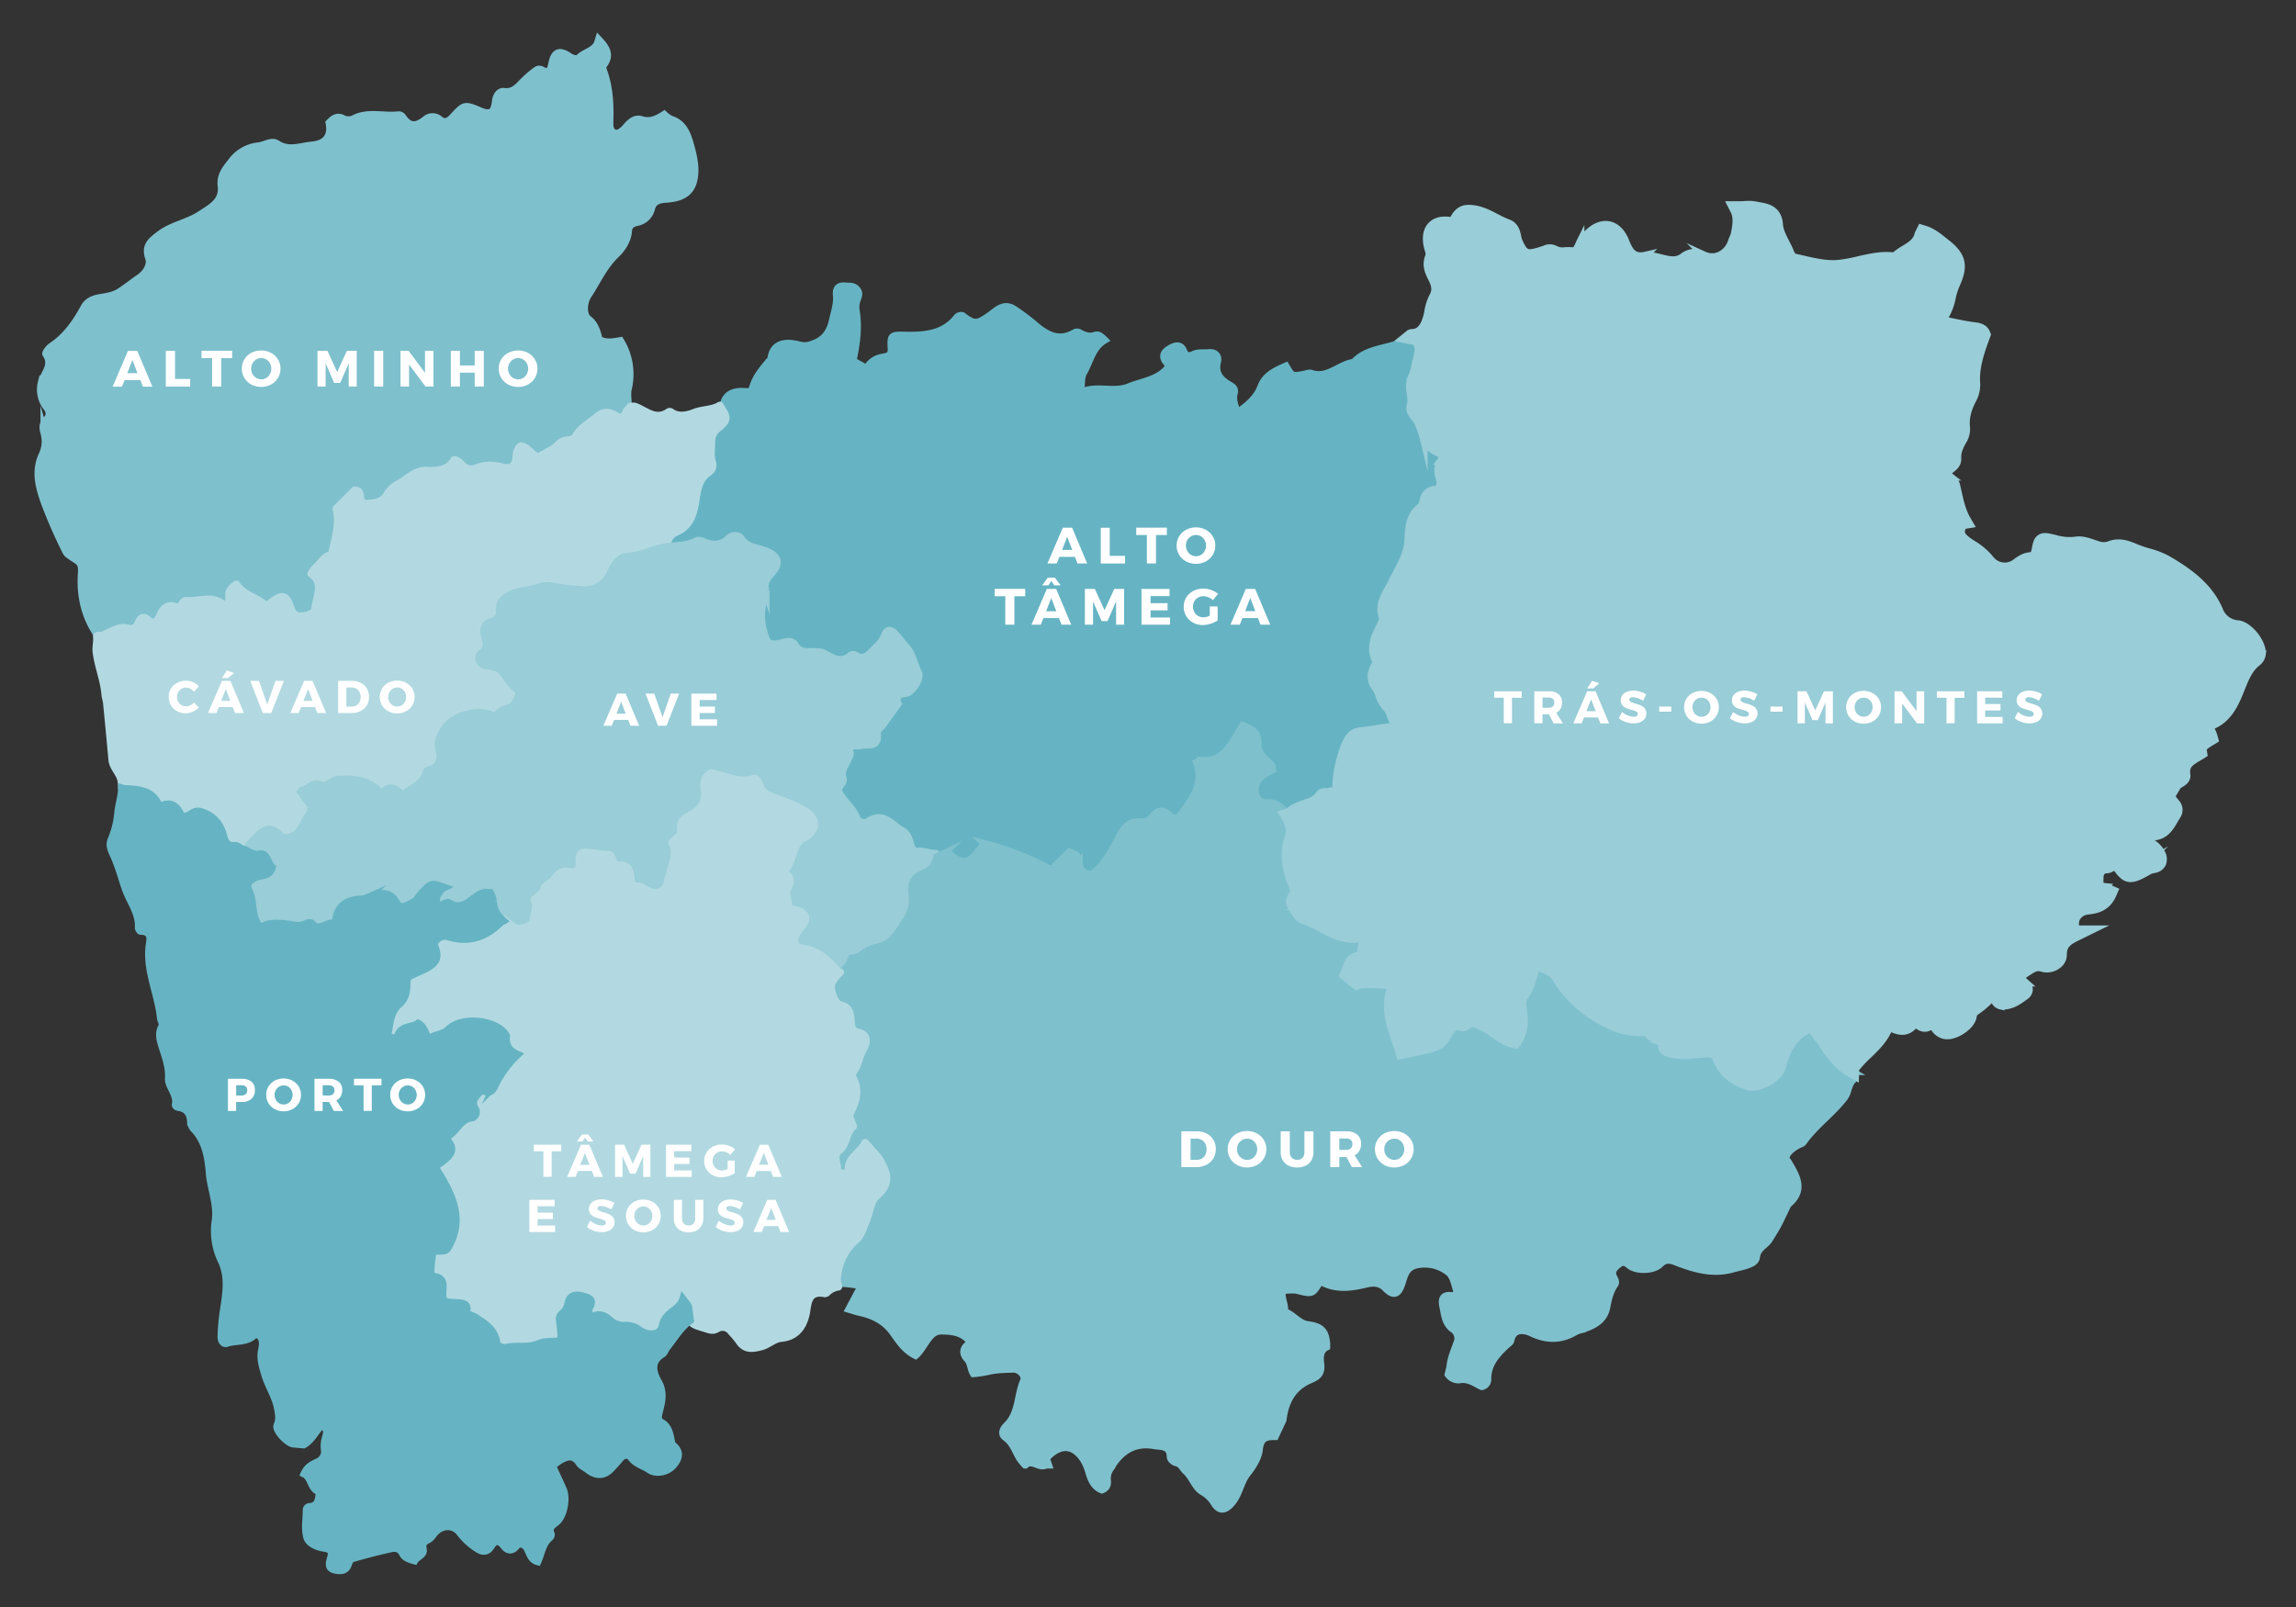 <svg id="Camada_1" data-name="Camada 1" xmlns="http://www.w3.org/2000/svg" viewBox="0 0 900 630"><rect x="0" y="0" width="900" height="630" fill="#333333" stroke="none"/><defs><style>.cls-1{fill:#66b4c3;stroke:#66b4c3;}.cls-1,.cls-2,.cls-4{stroke-miterlimit:10;}.cls-1,.cls-2,.cls-3,.cls-4{stroke-width:3px;}.cls-2{fill:#7fc0cd;stroke:#7fc0cd;}.cls-3{fill:#b2d9e1;stroke:#b2d9e1;stroke-linecap:round;stroke-linejoin:round;}.cls-4{fill:#99cdd7;stroke:#99cdd7;}.cls-5{fill:#fff;}</style></defs><title>Mapa Norte Portugal</title><path class="cls-1" d="M468.67,297c4.65,10-1.93,16.58-7,23.61-1.13-.38-2.28-.4-2.79-1-2.72-3.1-5.05-2.56-7.32.47a4,4,0,0,1-3.84,1.69c-4.46-.54-6.67,1.6-8.72,5.49-2.38,4.49-4.69,9.2-8.37,12.94-1.22,1.23-2.59,2.59-4.26,2a4.59,4.59,0,0,1-3.4-4.6c.16-2.39-1.34-3.12-3.7-4.05l-7.06,7.06a117.19,117.19,0,0,0-26.1-10.29c-.83,1-1.71,2-2.52,3-3.85,4.87-5.78,5.23-10.67,1.66a3.24,3.24,0,0,0-3-.75c-3.4,1.28-6.56-.59-9.85-.51-1.88,0-2.7-.75-3.21-2.92-.41-1.74-1.13-4.05-3.2-5.19-4.13-2.3-7.37-7.48-13.33-3.52a3.25,3.25,0,0,1-4.58-1.62c-1.65-4.14-5.54-6.67-7.16-10.52-.09-2,2.43-3.15,1.87-4.82-1-3,.8-5,1.81-7.31.41-.95,1.18-1.76.88-3-.5-2.11.4-2.83,2.55-2.61,1.4.14,2.85-.4,4.27-.34,2.8.11,4.18-.91,3.88-3.89-.15-1.55.4-2.21,2-3.63,2-1.77,5.63-5.85,6.55-8.34s-.6-4,2.56-4.34c2.59-.26,6.16-5.79,5-8-1.73-3.41-2.3-7.39-5-10.32-1.51-1.64-2.77-3.5-4.32-5.1s-3-1.39-3.81.84c-.91,2.52-2.92,4.16-4.71,6s-3.85,3.86-6.87,1.75a1.72,1.72,0,0,0-1.65,0c-3.62,3.3-7,1.3-10.25-.54-1.48-.85-2.85-.73-4.32-.78-2.7-.08-5.51.52-7.32-2.54-1.31-2.21-3.52-1.37-5.51-.89-4.76,1.14-5.71.19-6.92-4.68a21.93,21.93,0,0,1,.49-13.71,3.56,3.56,0,0,0,.4-2.11c-1.08-3.18.59-5.12,2.55-7.34,3.09-3.51,2.22-6.24-2.07-8.07-3.59-1.54-8-1.37-10.43-5.46-.37-.61-3-1.33-4.56.31-3,3.16-6.64,2.73-10.21,1.23a3,3,0,0,0-2.14-.3c-3.25,1.73-6.71,1.88-10.22,2.22l-.27-.57a5.15,5.15,0,0,1,3.43-5.09c4.9-2.17,6.51-6.15,7.38-11.13.78-4.46.93-9.5,5.44-12.41a3.15,3.15,0,0,0,1.2-3.84c-.74-2.59-.27-5.16-.29-7.72a6.66,6.66,0,0,1,2.51-5.54c4.46-3.36,2.18-4.11,1.28-8.14a5.6,5.6,0,0,1,.3-2.5c1.25-3,4.25-3.86,7.61-3.63.9.06,2.89.41,3.43-1.56,1.1-4,3.72-7.18,6.38-10.28a2.94,2.94,0,0,0,.84-1.28c.89-6.26,6.13-6.44,11.13-5.09a7.81,7.81,0,0,0,4.76-.31c4.9-1.56,7.14-4.62,8.23-9.53.72-3.28,1.87-6.45,1.54-9.86-.26-2.65.8-3.73,3.44-3.44,1.52.17,3-.25,4.33,1.25s.51,2.86,0,4.34a8.74,8.74,0,0,0-.31,3.81c1.11,6.68.24,13.18-1.23,19.88l5.14,2.81.39.45c1-2.38,3.08-4.06,6.25-4.65,2.24-.41,3.62-.72,3.47-3.5-.28-5.12-.12-5.21,5.07-5.11,7.67.14,15.12-.26,20.51-6.87a2,2,0,0,1,2.2-.81c4.73,3.66,5.92,3.39,11.13-.37,2.47-1.78,5.1-4.63,8.93-2.26a83.39,83.39,0,0,1,8.8,6.64c4.84,4,9.36,6,15.09,2.72a1.89,1.89,0,0,1,2.15.12c1.93,1,3.81,1.61,6,.85,1.18-.41,2.17.38,3.53,1.74-4.86,2.9-5.64,8.36-8.23,12.77-.91,1.56-.77,3.36-.94,5.11s.51,2.46,1.76,2.08c5.62-1.71,11.49.79,17.17-1.54,5.44-2.23,11.73-2.65,15.61-8a6,6,0,0,0-.71-1.46c-1.76-1.9-1.77-3.66.46-5.13,2-1.34,4.66-2.53,5.82.47,1,2.59,2.95,2,3.93,1.51,2.06-1,4.05-.5,6.06-.72,2.61-.29,3.83,1.35,3.32,3.4-1.12,4.45,1,6.92,4.36,9,1.22.76,2.78,1.32,2.18,3.41s.12,4.32.83,6.4v1.71c4-2.91,8-5.7,9.87-10.67,1.67-4.45,5.65-6.25,9.65-8,2.45,4.11,2.45,4.1,7,3.24,1-.19,2.11-.66,3-.38,6.54,2.17,10.95-3.62,16.69-4.33,6.05-6.74,16.05-4.77,22.67-10.26.08-.07.28,0,.42,0l1.65.43c3.7,3.45,1.36,7.39.77,11.11a17.69,17.69,0,0,1-1.36,4.63c-1.85,3.78.67,7.48-.53,11.25-.67,2.09,2.26,3.62,3,5.86a52.32,52.32,0,0,1,2.16,6.44c.36,1.68,2.68,3.41,4.52,4.21,3,1.32,3.25,3.65,2,5.59-1.6,2.37-.47,4.54-.11,6.47.58,3.17-.72,5.08-3.2,5.42s-3,1.69-3.41,3.58c-.19.88-.29,2.14-.88,2.51-4.59,2.84-4.71,7.78-4.9,12-.31,6.74-3.92,11.9-6.65,17.5-2,4.11-5.28,7.73-3.42,12.87.41,1.12-.24,2.31-.79,3.41-2.15,4.35-4.57,8.68-1.74,13.69.67,1.19-.4,2.08-.88,3-1.2,2.2-1.39,4.45.09,6.4,1.93,2.53,2,5.92,4.54,8.28,1.66,1.55,1.7,4.43,3.4,6.41.73.85.71,3.15-2,3.37-3.87.31-7.69,1.22-11.56,1.58-1.71.16-3.16.38-4.27,1.77-2.81,3.53-5.61,15.7-4.78,20.11-1.09,2.07-3.08,1.5-4.63,2.11-.8.32-1.91-.5-2.55.46-3,4.44-9.05,3.5-12.41,7.26l-.16,1.05c-1.74-3.55-4.91-6.57-7.95-6.43s-4.73-.68-5.51-3.2a7.25,7.25,0,0,1,3.36-8.1c3.93-2.12,4.11-2.61.81-5.51-2-1.8-3.48-3.8-3.32-6.46.25-4.17-2.32-5.74-5.78-7.08-4.43,6.78-7.35,15.64-18.22,13.49"/><path class="cls-2" d="M38.48,249.15c1.41.9,2.91-.66,4.28-1.27,2.18-1,4.48-2.15,6.82-1.62s3.88.13,4.73-2.23c.62-1.7,1.9-2.56,3.37-1.25,3,2.65,4.12.53,5.15-1.76,1.57-3.5,3.93-4.35,7.29-2.56,1.1-.89,1.36-3,3-2.92,5.31.37,11.1-2.71,15.44,2.56a6.4,6.4,0,0,0,1.23-4.77c-.08-1.92,1.13-3,2.84-4.25,2.8,4.4,8,5,11.55,8.35a8.36,8.36,0,0,0,1.43-.69c5.05-3.94,6.45-3.9,8.4,1.78,1.2,3.54,3.44,3.19,5.7,2.82a7.22,7.22,0,0,0,3.66-1.68c.42-5.66,4-11-1.39-14.74a11.56,11.56,0,0,1,1.62-2.25c2.18-1.66,3.27-4.68,6.39-5.16,1.31-6.06,3.4-12,1.85-18.1l7.15-7.15c3.09-.15,1.48,3.34,3,4.73a3.3,3.3,0,0,0,1.71.43c3,0,6.43-.6,8-3.49a11.48,11.48,0,0,1,4.92-4.46c3.48-1.92,6.3-5.29,11-5,4,.25,8.13-.21,10.41-4.21,1.64.25,2.37,1.34,3.27,2.19a4.85,4.85,0,0,0,5.08,1.18c3.64-1.59,7-1.3,10.76-.42,2.65.63,5-.07,5.22-3.75.1-1.58.3-3.6,1.87-4.59,2.82.52,4.05,3.3,6.62,4.37,2.89-1.6,6.34-3.09,8.21-5.17,2.13-2.37,5.28-.66,6.71-3.16,2-3.5,5.61-5.23,8.52-7.72,2.26-1.94,4.54-1.74,6.85-.39s3.35,1.32,4.46-1.67-.11-5.72.53-8.64a24.76,24.76,0,0,0-3-18.83c-2.31.43-4.72.91-7.17.07l-1.06,0c-.86-3.19-1.4-6.37-4.41-8.65-2.11-1.6-1.88-6.56-.06-9.3,3.56-5.38,6.08-11.35,10.93-16,2.3-2.21,4.6-5.44,4.87-9.22.16-2.14,1.34-3,3.41-3.48a7,7,0,0,0,5.65-5.48C256,79.05,258,78.17,260.8,78c7.28-.45,10.69-3,11.37-9.31.43-3.88-.54-8.08-1.64-11.92-1.18-4.11-2.65-8.4-7.57-9.91A11,11,0,0,1,260.34,45c-2.77,1.76-5.48,3.11-9,2-2.51-.77-4.4,1.13-5.93,2.92-1.18,1.39-2.86,2.77-4.26,2.39-2.46-.68-2.25-3.22-2.2-5.4.17-6.55-.22-13-2.52-19.26a2.6,2.6,0,0,1,0-2.09c3.19-4,1-7-1.73-9.89L234.3,17c-1.43,3.19-5.22,3.48-7.39,5.87-.47.52-2.4.28-3.78-.66-3.9-2.66-5.81-1.8-6.73,2.92-.48,2.44-1.34,4-3.86,2.48-1.45-.87-2.22,0-3,.56a32.42,32.42,0,0,0-3.88,3.37c-2.33,2.16-4.08,5-8.15,4.44-1.4-.2-2.85,1.17-3.16,3.65-.47,3.83-1.4,6-6.24,3.91-6.06-2.57-6.1-2.45-10.68,2.53-1.47,1.6-3.1,2.48-5.12.86a4.16,4.16,0,0,0-5.52,0c-3.12,2.46-5.89,3.3-8.62-.45-.47-.65-1-1.46-2.11-1.32-5.68.64-11.59-1.36-17.09,1.33a5,5,0,0,1-4.21.27c-2.6-1.5-4.06-.2-5.64,1.41,1,5.06-1.12,8.3-6.85,8.83-4.49.42-9.13,2.49-13.75-.59-2.06-1.36-4.73.65-7.17.91a14.82,14.82,0,0,0-10.52,6c-2.44,3.08-4.51,5.57-4,9.6.7,6.15-4,8.39-8.09,11.13-5.09,3.41-11.39,4.23-16.31,8.06-3.08,2.4-5.7,4.23-4,9.11.84,2.47-.88,5.75-3.6,7.63s-5.09,3.77-7.72,5.52c-2.43,1.61-5.39,2-8.13,2.46s-4.79,1.6-5.87,3.6C29.77,126.56,26,132,20.13,135.89c-.95.64-2.28,2.51-2.05,2.86,3,4.41-.73,7.54-1.75,11.23a11.22,11.22,0,0,0,2.12,9.76c1.34,1.81,1.22,3.28-.09,4.73-1.45,1.6-1.69,2.91-1,5.21a12.23,12.23,0,0,1-.65,8.5c-3.06,6.41-1.42,12.58.81,18.82a194.72,194.72,0,0,0,8.19,18.79,4.46,4.46,0,0,0,.83,1.29c4.2,3.36,5.84,2.54,5.49,7.7-.56,8.14,1,15.85,5.25,22.63A6.66,6.66,0,0,0,38.48,249.15Z"/><path class="cls-3" d="M261.67,213.66a5.15,5.15,0,0,1,3.43-5.09c4.9-2.17,6.51-6.15,7.38-11.13.78-4.46.93-9.5,5.45-12.41a3.16,3.16,0,0,0,1.2-3.84c-.75-2.59-.28-5.16-.3-7.72a6.66,6.66,0,0,1,2.51-5.54c4.46-3.36,3.48-4.64,1.28-8.14l-.44-.83c-2.89,1.85-6.77,1.54-9.9,2.78-2.76,1.09-6.29,2-9.34-.22a.87.87,0,0,0-.83,0c-5.14,3.62-9-.65-13.28-2.14a5.67,5.67,0,0,0-1.7,0l-1.54,1.77c-1.11,3-2.16,3-4.46,1.67s-4.59-1.55-6.85.39c-2.91,2.49-6.52,4.22-8.52,7.72-1.43,2.5-4.58.79-6.71,3.16-1.87,2.08-5.32,3.57-8.21,5.17-2.57-1.07-3.8-3.85-6.62-4.37-1.57,1-1.77,3-1.87,4.59-.25,3.68-2.57,4.38-5.22,3.75-3.71-.88-7.12-1.17-10.76.42a4.85,4.85,0,0,1-5.08-1.18c-.9-.85-1.63-1.94-3.27-2.19-2.28,4-6.43,4.46-10.41,4.21-4.73-.29-7.55,3.08-11,5a11.48,11.48,0,0,0-4.92,4.46c-1.57,2.89-5,3.45-8,3.49A3.3,3.3,0,0,1,142,197c-1.49-1.39.12-4.88-3-4.73l-7.15,7.15c1.55,6.06-.54,12-1.85,18.1-3.12.48-4.21,3.5-6.39,5.16a11.56,11.56,0,0,0-1.62,2.25c5.43,3.74,1.81,9.08,1.39,14.74a7.22,7.22,0,0,1-3.66,1.68c-2.26.37-4.5.72-5.7-2.82-2-5.68-3.35-5.72-8.4-1.78a8.36,8.36,0,0,1-1.43.69c-3.51-3.32-8.75-4-11.55-8.35-1.71,1.3-2.92,2.33-2.84,4.25a6.4,6.4,0,0,1-1.23,4.77c-4.34-5.27-10.13-2.19-15.44-2.56-1.63-.11-1.89,2-3,2.92-3.36-1.79-5.72-.94-7.29,2.56-1,2.29-2.18,4.41-5.15,1.76-1.47-1.31-2.75-.45-3.37,1.25-.85,2.36-2.29,2.78-4.73,2.23s-4.64.65-6.82,1.62c-1.37.61-2.64,1.57-4.28,1.27l-.54.31c.28,2-.4,4.09-.14,6.14.69,5.66,3,10.92,3.44,16.63.07,1,.54,2.26.65,3.43Q43,286.77,44,297.9C44.32,301,47,303,47.55,306a13.88,13.88,0,0,1,.22,3h1.4c5.32.75,11,.8,13.2,7.31,5.17-2.71,7.16.43,8.78,3.63,3,1,4.37-2.65,7.57-1.68,5.06,1.54,7.67,4.92,8.84,9.57.65,2.58,1.8,4,4.36,3.75,1.46-.15,2.06,1,3,1.26l1.9.1c.53-2.1,2.27-3.26,3.64-4.7,3.66-3.82,5.63-4.15,9.34-.78,1.78,1.62,3.05,1.09,4.78.38,3.52-1.45,4.09-5.07,6.07-7.65s1.88-4.24-.43-6.59l-1.8-3.75c2.56-.59,4.17-3.61,7.8-1.95,1.92.87,4.27-2.78,7.16-2.33a2.06,2.06,0,0,0,.43,0c6-.4,11.44.65,15.75,5.78,3.33-4.45,5.92-1.6,8.49.32,3.3-2.92,7.94-4.24,9.15-9.08.15-.59,1-.72,1.65-.92,3.65-1.07,4.13-5.16,3.56-7.13-1.17-4.08.2-6.59,2.39-9.53,3.78-5,13.5-7.38,19.12-4.09,1.51-1.3,2.88-2.83,5.27-3.29,2.73-.53,5.4-6.36,3.78-7.38-3.19-2-4.37-5.43-6.85-7.74-1.36-1.26-3.86-1.35-5.88-1.81-3.1-.72-2.82-3.66-1.58-4.55,2.81-2,2-4.41,1.48-6.56-.8-3-.45-5.09,2.68-6a3.64,3.64,0,0,0,3-4.31c-.23-2.68,1-4.21,3.35-5.67,3-1.88,6.36-2,9.51-2.69,2.3-.51,4.57-1.72,7.25-1.14a107.49,107.49,0,0,0,11.1,1.37c6.15.68,10.41-1.87,12.82-7.69,1.09-2.63,3.66-5.25,5.56-5.28,5.75-.08,10.59-3.13,15.86-3.8"/><path class="cls-4" d="M96.84,333c.53-2.1,2.27-3.26,3.64-4.7,3.66-3.82,5.63-4.15,9.34-.78,1.78,1.62,3.05,1.09,4.78.38,3.52-1.45,4.09-5.07,6.07-7.65s1.88-4.24-.43-6.59c-.91-.92-1.4-2.31-2.23-3.26l.43-.49c2.56-.59,4.17-3.61,7.8-1.95,1.92.87,4.27-2.78,7.16-2.33a2.06,2.06,0,0,0,.43,0c6-.4,11.44.65,15.75,5.78,3.33-4.45,5.92-1.6,8.49.32,3.3-2.92,7.94-4.24,9.15-9.08.15-.59,1-.72,1.65-.92,3.65-1.07,4.13-5.16,3.56-7.13-1.17-4.08.2-6.59,2.39-9.53,3.78-5,13.5-7.38,19.12-4.09,1.51-1.3,2.88-2.83,5.27-3.29,2.73-.53,5.4-6.36,3.78-7.38-3.19-2-4.37-5.43-6.85-7.74-1.36-1.26-3.86-1.35-5.88-1.81-3.1-.72-2.82-3.66-1.58-4.55,2.81-2,2-4.41,1.48-6.56-.8-3-.45-5.09,2.68-6a3.64,3.64,0,0,0,3-4.31c-.23-2.68,1-4.21,3.35-5.67,3-1.88,6.36-2,9.51-2.69,2.3-.51,4.57-1.72,7.25-1.14a107.49,107.49,0,0,0,11.1,1.37c6.15.68,10.41-1.87,12.82-7.69,1.09-2.63,3.66-5.25,5.56-5.28,5.75-.08,10.59-3.13,15.86-3.8,4.11-.53,8.17-.39,12-2.41a3,3,0,0,1,2.14.3c3.57,1.5,7.2,1.93,10.21-1.23,1.55-1.64,4.19-.92,4.56-.31,2.43,4.09,6.84,3.92,10.43,5.46,4.29,1.83,5.16,4.56,2.07,8.07-2,2.22-3.63,4.16-2.55,7.34a3.56,3.56,0,0,1-.4,2.11,21.93,21.93,0,0,0-.49,13.71c1.21,4.87,2.16,5.82,6.92,4.68,2-.48,4.2-1.32,5.51.89,1.81,3.06,4.62,2.46,7.32,2.54,1.47.05,2.84-.07,4.32.78,3.22,1.84,6.63,3.84,10.25.54a1.72,1.72,0,0,1,1.65,0c3,2.11,4.94.2,6.87-1.75s3.8-3.46,4.71-6c.81-2.23,2.24-2.47,3.81-.84s2.81,3.46,4.32,5.1c2.72,2.93,3.29,6.91,5,10.32,1.12,2.22-2.45,7.75-5,8-3.16.31-4,1.57-3,4.12l-6.15,8.56c-1.57,1.42-2.13,2.08-2,3.63.3,3-1.08,4-3.88,3.89-1.42-.06-2.87.48-4.27.34-2.15-.22-3.05.5-2.55,2.61.3,1.23-.47,2-.88,3-1,2.33-2.84,4.29-1.82,7.31.57,1.67-1.95,2.81-1.86,4.82,1.62,3.85,5.51,6.38,7.16,10.52a3.25,3.25,0,0,0,4.58,1.62c6-4,9.19,1.22,13.33,3.52,2.07,1.14,2.79,3.45,3.2,5.19.51,2.17,1.33,3,3.2,2.92,2.3-.06,4.53.83,6.82.95l.45.79c-.27,3.56-3.14,5.63-5.64,6.63-3.91,1.56-4.53,4.62-4,7.44a14.73,14.73,0,0,1-2.54,11c-2.88,4.29-5.39,9.62-11.74,10.48-3.45.47-5.76,3.93-9.42,4.21-.87,2.77-3,4.57-5,6.52l-.56-.53c-3.85-4.34-7.77-8.36-14.1-9.09-3-.35-3.78-3.08-2.14-5.87a27.17,27.17,0,0,1,2.13-3c2.19-2.76,1.7-4.67-1.73-6-1.41-.53-3.74-.23-3.7-2.16.05-2.29-1.47-4.56-.13-6.85,1.05-1.8,1.38-3.56-.43-5.12-.72-.62-1.06-1.43-.4-2.12,3.42-3.62,2.14-10.07,7.64-12.49a8.43,8.43,0,0,0,3-2.95c1.44-2.08,0-5-2.05-6.46-4.75-3.36-10.35-4.78-15.55-7-3.51-1.48-2.77-5.23-5.29-6.56-6,2.21-11.06-1-17.07-2.1-2.5,1.41-3.12,3.61-2.49,7.17.83,4.68-2.46,7.74-6.3,9.74-2.32,1.21-3.39,2.67-2.94,5.2.5,2.83-2.34,3.39-3.42,5.2,2,3.72.23,7.42-.59,11-.33,1.4-1,2.76-1.2,4.31-.58,3.9-4.5,5.47-8.06,3.44-1.11-.64-2.29-1.64-3.42-1.62-2.37,0-2.87-1.22-3-3.1-.2-2.95-.88-5.53-4.7-5.11a2.1,2.1,0,0,1-2.09-1.33c-.64-1.08-.63-2.95-2.19-2.89-3.2.13-6.27-1-9.4-.84-1.73.08-1.92,1.78-1.72,3.33.4,3.22-1.05,5-4.26,4.21-3.39-.78-4.82,2.08-6.24,3.65-1.26,1.39-2.32,1.91-3.49,1.83l.31.57c-.44,2.26-2.15,3.48-4,4.81,1.46,2.82-.46,5.56-.44,8.45,0,1.93-5.53,3.86-7.49,2.48-3.76-2.63-8-5.23-8.12-10.61a10,10,0,0,0-1.09-3.25l-.68-.17c-2.05-.43-3.56.55-5.16,1.68-3.06,2.16-5.94,5.12-10.32,2.3-.7-.46-2.48.73-3.85,1.18-2.83-2.71-.36-4.71.94-6.87l.86-.42c-4.91-1.72-4.92-1.73-8.55,2.14-1.17,1.25-2.05,3.06-3.48,3.72-2.06,1-4.92,3.23-6.69.07-3-5.26-6.86-3.17-10.78-2.08a11.74,11.74,0,0,1-2.57.81c-5.53.12-9.45,2.13-10.31,8.16-.07.48-.83,1.25-1.23,1.22-2.71-.14-5.38,3.49-8.18.11-.29-.35-1.53-.31-2.06,0-2.54,1.48-5.22.54-7.71.27-3.76-.4-7.34-.74-10.37,1.46-3.94-4.27-2.3-10-4.58-14.62-1.3-2.63.17-4,2.5-5.19s5.63-.3,6.63-3.94c-1.81-1.63-2-5.72-4.83-5.15-2.2.44-3.6-.57-5.07-1.34"/><path class="cls-2" d="M469,298c10.87,2.15,13.79-6.72,18.22-13.49,3.46,1.34,6,2.91,5.78,7.08-.16,2.65,1.28,4.66,3.32,6.45,3.3,2.9,3.12,3.4-.81,5.51a7.26,7.26,0,0,0-3.36,8.11c.78,2.51,2.45,3.34,5.51,3.2,5.22-.25,10.84,8.86,8.93,13.91s-1.41,9.62-.09,14.58c.65,2.47,2.48,4.88,2,7.19-.3,1.51-2.26,2.8-1,4.74s2.07,3.94,4.27,4.69c7.07,2.43,13,8.38,21.38,6.94.92-.16,2,.69,3,1a56.22,56.22,0,0,0-1.22,5.73c-.16,1.36-.26,2.8-1.77,2.94-3.88.33-3.73,3.57-4.85,5.87l3.59,2.91c2.44-1,13.42-.4,15.65.83-4.79,9.21-.29,17.69,2.29,26.36l9.94-2.2c2.51-.72,4.09-1.08,5.53-3.31,1.82-2.81,3.15-6.91,8.06-5.23.3.1.85-.51,1.27-.81,2.26-1.61,4.28-.51,6.42.4,4.38,1.86,7.53,5.92,12.48,7,2.51-3.74,2.63-7.94,1.93-12-.37-2.19-.44-4.55.68-5.89,2.19-2.62,2.68-5.71,3.72-8.67.5-1.45.78-3,2.55-3.95,3,1.33,6.51,2.06,8.56,5.24a45.75,45.75,0,0,0,11.61,12.73c6.55,4.66,13.6,8.55,22.17,7.81.57-.05,1.34-.33,1.7.41,1.41,3,6.5,2.39,6.52,6.84,0,.74,1.36,1.1,2.44,1.38,3.91,1,7.71.18,11.57,0,2.9-.17,5.83-.86,7.42,3.31,1.9,5,6.18,8,11.39,9.48,3.22.94,10.29-3.06,11.12-6.44,1.77-7.22,4.94-13.36,12.21-16.19,1.33-.34,1.78.63,2.31,1.25,4.61,5.49,7.49,12.47,14.11,16.26a2.5,2.5,0,0,1,.78,3.29c-2.09,1.94-1.86,4.9-3.38,6.9-4.84,6.36-11.57,11-16.2,17.57-.4.55-1.12.64-1.67.93-2.16,1.17-4.24,2.56-5,4.68-.37,1.21.36,1.54.7,2.1,3.27,5.54,6.84,11.1,0,16.67l-3.49,7.23c-1.13,2.22-2.5,4.31-3.79,6.45-1.49,2.47-4.66,3.19-5.15,7.21-.33,2.67-5.6,3.38-9,4.34-7.77,2.22-15.07.15-22.21-2.63-2.49-1-4.33-1.36-6.51.84-2.48,2.52-9.21,2.65-11.86.45-1.51-1.25-2.58-1.78-4.35-.43s-3.13,2.92-2,5.14c.56,1.11,1.14,1.9.35,3-1.88,2.69-2.45,5.77-3.11,9-1.1,5.21-5.55,7.17-10.16,8.53a8.82,8.82,0,0,0-2.16.85c-5.64,3.27-11.13,3.23-17.19.31-2.17-1-7-2.25-8.06,3.15-.13.65-1.07,1.17-1.65,1.72-3.87,3.63-7.35,7.41-7.39,13.26a2.71,2.71,0,0,1-2.18,2.93c-2.47-1.07-5.1-3.34-8.84-2.64a4.82,4.82,0,0,1-4.25-2l.71-3c.26-3.35,1.68-6.32,2.75-9.38a4.48,4.48,0,0,0-1.77-5.55c-2.9-2.18-3.1-5.54-3.74-8.59-.42-2-.69-4.63,2.9-4.27,1.54.16,3-.59,2.47-2.09-.91-2.7-1.24-6-3.8-7.66A15.09,15.09,0,0,0,555,495.85c-4,1-4.54,4.19-5.58,7.32-1.45,4.41-3.22,4.89-6.34,1.69-2.3-2.36-5.25-2.14-7.69-1.54-6.2,1.53-12.15,2.18-17.87-1.18-3.13,4.77-2.73,5.25-8.7,3.69-1.87-.49-4-.08-6.17-.08-.86,3.2,1.33,5.8.64,8.55,3.53,1,5.55,4.66,9.4,5.16,5.12.66,6.77,2.35,7.23,7.25l0,1.28c-2.95,1.49-2.57,4.76-2.33,6.81.43,3.72-1.25,4.87-4.06,6.05-6.92,2.93-9.89,8.66-10.72,15.78l-3,6.42c-3.49,0-5.79.45-6.27,5.1-.34,3.24-2.41,6.59-4.73,9.53-2.65,3.37-3.1,8.07-6.06,11.49-2.56,3-4.77,3.27-6.8-.09a12.55,12.55,0,0,0-4.67-4.42c-2.85-1.75-3.77-5.64-6.42-8-1.28-1.16-1.76-3-3.95-3.39-.8-.13-2.05-1.33-2.05-2.05,0-4.73-3.84-4.16-6.53-4.63-7.83-1.35-13.27,2.34-17.07,8.92a7,7,0,0,0-1.32,4.7c.23,1.56-.08,3-2,3.77-2.72-1-4-3.5-4.86-6.34a21.51,21.51,0,0,0-2.07-5.16c-3.69-5.94-8.65-6.77-13.73-2.11-1.33,1.22-1.33,1.22-.43,3.85H410c-2.71,1.46-5.42-2.52-8.12,0a21.34,21.34,0,0,1-2.12-2.58c-1.69-2.83-2.61-6.09-5.54-8.17-2.05-1.45-.66-3.51.45-4.58,5-4.87,4.16-11.88,6.71-17.63.87-2-1.73-4.74-4.21-4.64-3.42.15-6.94.14-10.22,1a44.81,44.81,0,0,1-5.32.77c-1.11-1.74-.84-4-2.38-5.66-2.17-2.31-1.69-4.54,1.38-6.3-3-4.63-8.26-4.71-11.68-4.76-4.91-.08-6.5,6.46-10.07,9.6-4.08-2-6.35-5.53-8.68-8.81-3.33-4.69-7.92-6.95-13.31-8.1-1.17-.25-2.3-.66-4-1.16l4.84-9.14-1.26-.38c-2.83-.25-5.73-1-8.45-.42l-.1-.43c.4-6.33,2.61-11.61,7.58-16,2-1.74,2.79-4.94,3.93-7.57,1.41-3.23,1.69-7.64,4.06-9.6,5.38-4.43,4.34-8.58,1.57-13.5a14.75,14.75,0,0,0-2.6-3.4,12.15,12.15,0,0,1-3.08-3.89l-.35,0c-1.58,3.77-6.51,5.41-6.53,10.27a2,2,0,0,1-2,1.79c-1.22-.05-2.53-.73-2.44-1.35.35-2.57-2-5.52.76-7.68,3.12-2.46,2.53-7,5.5-9.48,1.31-1.11-.23-1.77-.82-2.53l-.86-1.71c2.54-4.8,4.52-9.62,1.37-15-.36-.62.26-2.1.81-2.92,1.71-2.53,1.91-5.65,3.56-8.3.82-1.31,2.33-5.37-1.9-6.23-2.79-.57-2.92-2.36-3.08-4.73-.18-2.61-.44-5.44-4.16-6.08-2.08-.37-4.29-6.47-3.44-8.46,1.82-4.24,6.7-6.16,8.12-10.69,3.66-.29,6-3.74,9.42-4.21,6.35-.86,8.86-6.19,11.74-10.48a14.73,14.73,0,0,0,2.54-11c-.52-2.82.1-5.88,4-7.45,2.5-1,5.37-3.07,5.64-6.63l2.59-1.23a3.27,3.27,0,0,1,3,.76c4.89,3.57,6.81,3.21,10.67-1.66.81-1,1.69-2,2.52-3a117.35,117.35,0,0,1,26.1,10.28l7.06-7.06c2.36.93,3.86,1.67,3.7,4.05a4.61,4.61,0,0,0,3.4,4.61c1.67.57,3-.79,4.26-2,3.68-3.74,6-8.44,8.36-12.93,2.06-3.89,4.27-6,8.73-5.49a4,4,0,0,0,3.84-1.7c2.27-3,4.6-3.56,7.32-.46.51.58,1.66.61,2.79,1,5.07-7,11.65-13.57,7-23.6"/><path class="cls-3" d="M220.22,525.42a74.33,74.33,0,0,0-.73-8.55,2.55,2.55,0,0,1,.84-2.08,6.56,6.56,0,0,0,2.55-4.32c.8-3.51,3.28-3.34,6-2.57,2.25.64,4.06,1.37,2.23,4.33a2.93,2.93,0,0,0,1.14,3.75c2.75-1.71,5-.58,7.42,1.64a8.16,8.16,0,0,0,5.45,1.69,8.62,8.62,0,0,1,5.56,1.86c3.66,2.52,8.38,2.14,9.12-1.78,1-5.43,6.59-5.78,8-10.35,2.09,2.74,2.09,2.74,2.15,3.56.43,6.51.49,6.32,6.8,8.25,1.68.51,2.71.92,4.36,0a4.09,4.09,0,0,1,5.52,1.19,36.84,36.84,0,0,1,2.95,3.45c2.23,3.51,4.76,3.39,8.66,2.43,3-.74,5-3.08,8-3.36,5.35-.5,8.28-3.86,9.53-8.9,1-3.92.25-10,7.59-8.6a1.24,1.24,0,0,0,.84-.42,8,8,0,0,1,4.44-2.21l-.58-2.5c.4-6.32,2.61-11.61,7.57-15.95,2-1.75,2.8-4.95,3.94-7.58,1.4-3.22,1.69-7.64,4.06-9.6,5.37-4.43,4.34-8.58,1.57-13.5a15.56,15.56,0,0,0-2.6-3.4L339.15,448c-1.58,3.76-6.51,5.4-6.53,10.26a2,2,0,0,1-2,1.79c-1.23-.05-2.53-.72-2.45-1.35.36-2.56-2-5.52.76-7.68,3.12-2.45,2.54-6.94,5.51-9.47l-1.68-4.24c2.54-4.81,4.51-9.62,1.37-15-.36-.62.26-2.1.81-2.91,1.71-2.53,1.9-5.65,3.56-8.31.82-1.31,2.32-5.37-1.9-6.23-2.79-.57-2.93-2.36-3.09-4.73-.17-2.6-.44-5.44-4.16-6.08-2.08-.36-4.29-6.47-3.43-8.46a14.44,14.44,0,0,1,3.43-4.48l-.87-.22c-3.85-4.34-7.76-8.36-14.09-9.09-3-.35-3.78-3.08-2.14-5.87a27.17,27.17,0,0,1,2.13-3c2.19-2.76,1.7-4.67-1.73-6-1.42-.53-3.74-.23-3.7-2.16.05-2.3-1.47-4.57-.14-6.85,1.06-1.8,1.39-3.57-.43-5.12-.72-.62-1.05-1.43-.4-2.13,3.43-3.61,2.15-10.06,7.65-12.49a8.25,8.25,0,0,0,3-3c1.45-2.07,0-5-2-6.46-4.74-3.35-10.35-4.77-15.54-7-3.51-1.48-2.77-5.23-5.29-6.56-6,2.2-11.06-1-17.07-2.1-2.51,1.41-3.13,3.61-2.5,7.17.83,4.68-2.46,7.74-6.29,9.74-2.33,1.21-3.39,2.67-3,5.2.5,2.83-2.33,3.39-3.41,5.19,2,3.73.23,7.43-.6,11-.32,1.39-1,2.76-1.19,4.3-.58,3.91-4.5,5.48-8.07,3.44-1.1-.63-2.28-1.63-3.41-1.61-2.38,0-2.87-1.22-3-3.1-.19-3-.87-5.53-4.69-5.11a2.1,2.1,0,0,1-2.09-1.33c-.64-1.08-.64-3-2.19-2.89-3.21.13-6.27-1-9.4-.84-1.73.08-1.92,1.78-1.73,3.33.41,3.22-1,4.95-4.25,4.21-3.39-.79-4.83,2.07-6.25,3.65l-3.17,2.4c-.44,2.26-2.15,3.48-4,4.8,1.47,2.83-.45,5.57-.44,8.46,0,1.93-5.52,3.86-7.48,2.48a49.11,49.11,0,0,1-4.18-3.1l-1,.62c-5.68,5.55-12.16,8-20.12,5.62a4.61,4.61,0,0,0-6,2.93c2.15,5.13,1.31,7.26-3.77,9.81l-4.71,2.12c-1.93.71-2.24,2.22-2.2,3.89.06,3-.62,5.65-3,7.7-3.26,2.81-3.51,6.87-4.23,10.7-.12.64-.66,1.68.78,2.2,1.26.45,2.54.65,3-.53,1.4-4.08,5.53-3,8-4.81,2.43,1.34,2.57,4,4.07,5.69v.86c2-2.48,5.48-1.87,7.78-4.19,4.85-4.9,17.07-4,21.75,1.17a2.8,2.8,0,0,1,.84,2.16c-.11,2.95,1.23,5.07,4.44,6.48A41.33,41.33,0,0,0,194,425.27c-1.23,2.67-2.72,3-5.19,1.43l-.62.79c-1.63,2-3.78,3.75-1.81,6.91a2.19,2.19,0,0,1-1.61,3.34c-4.14.71-5.54,4.77-8.56,6.84a1.61,1.61,0,0,0-.39,2.56c2.6,3.24.68,5.32-1.74,7.28-1,.83-2.16,1.56-3.59,2.58,6.67,10.4,12,20.42,4.93,32.12-1.37,1.56-3.75.18-5.75,1.31-.23,1.9-.59,3.9-.68,5.91-.07,1.6-.68,3.48,2.09,3.93,1.71.28,2.75,1.67,2.61,3.76-.38,5.9-.29,6.13,5.53,6.34,3.28.11,4.71,1,3.36,4.29a12.88,12.88,0,0,1,5.33,2.41c3.64,2.33,6.26,4.68,6.86,9.17.11.88,2.15,2.06,3.68,1.69,4.23-1,8.65.34,12.89-1.54,2.25-1,5.07-.7,7.64-1Z"/><path class="cls-1" d="M197.26,361c-2.17-1.88-3.85-4.16-3.94-7.52a11.16,11.16,0,0,0-1.16-3.42h-.61c-2.05-.43-3.56.55-5.16,1.68-3.06,2.16-5.94,5.12-10.32,2.3-.7-.46-2.48.73-3.85,1.18-2.83-2.71-.36-4.71.94-6.87l.86-.42c-4.91-1.72-4.92-1.73-8.55,2.14-1.17,1.25-2.05,3.06-3.48,3.72-2.06,1-4.92,3.23-6.69.07-3-5.26-6.86-3.17-10.78-2.08a11.74,11.74,0,0,1-2.57.81c-5.53.12-9.45,2.13-10.31,8.16-.07.48-.83,1.25-1.23,1.22-2.71-.14-5.38,3.49-8.18.11-.29-.35-1.53-.31-2.06,0-2.54,1.48-5.22.54-7.71.27-3.76-.4-7.34-.74-10.37,1.46-3.94-4.27-2.3-10-4.58-14.62-1.3-2.63.17-4,2.5-5.19s5.63-.3,6.63-3.94c-1.81-1.63-2-5.72-4.83-5.15-3.06.61-4.56-1.56-6.87-2.05-1-.21-1.56-1.41-3-1.26-2.56.27-3.71-1.17-4.36-3.75-1.17-4.65-3.78-8-8.84-9.57-3.2-1-4.58,2.63-7.57,1.68-1.62-3.2-3.61-6.34-8.78-3.63-2.2-6.51-8.1-6.79-13.35-7.05a9.63,9.63,0,0,1-1.25-.27c-.1,3.33-1.2,6.55-1.51,9.81a34.6,34.6,0,0,1-2.58,10.32c-.8,1.8-.33,3.57.64,5.6,2.06,4.33,3.28,9.05,4.85,13.61,1.77,5.12,5.51,9.56,5.17,15.4,0,.41.52,1.22.82,1.22,5.05.13,3.55,4,3.32,6.46-.9,9.69,3.63,18.43,4.53,27.79.08.83,1.05,2.22.62,3-1.66,2.83-.84,5.41,0,8.19,1.27,4,2.76,7.81,2.5,12.4C66,426,69.67,429,68.87,433c-.13.67.69,1,1.25,1.05,3.33.52,4.57,2.68,4.72,5.79a5,5,0,0,0,.94,2.46c4.94,4.9,5.91,11.6,6.4,17.66.51,6.29,3.28,12.18,2.28,18.82a26.64,26.64,0,0,0,2.34,15.36c3.17,6.58,1.83,13.36.82,20.09a79.18,79.18,0,0,0-.85,9.84c0,1.63.89,2.88,2.13,2.46,3.85-1.29,8.5-.14,11.33-3.92,3.21,1.57,3,3.87,2.45,6.6-.72,3.27.21,6.21,1.18,9.53,1.37,4.73,4.26,8.8,5.08,13.57.35,2,.81,4.17-.21,6.45-.85,1.87,4,7,6.28,7.21l4,.35c2.55-1.42,4-4,5.85-6.33l.43-.86c3.92-.1,2.74,3.11,2.37,4.66a9.91,9.91,0,0,0-.38,4.35,4.59,4.59,0,0,1-2.84,5.12c-2,.89-4,1.94-5.12,4.51,3.39,1.61,2.29,7.56,7.68,7l-1.71.43c-.37,2.48-.31,5.26-3.85,5.56a1.22,1.22,0,0,0-1.27,1.28c0,3.56-.71,7.32.21,10.62.69,2.45,4.14,3.82,6.64,4.16,3.52.48,3.23,2.12,2.54,4.46-.88,3-.12,4,3,4.31,1.92.2,3.22-.41,3.82-2.18.36-1.06.85-2.23,1.76-2.49,4.95-1.42,9.93-2.75,15-3.85,1.81-.4,3.67-.26,4.77,2,.73,1.51,2.52,2.17,4.56,2.71.9-1.54,3.78-2.24,3.31-4.34-.5-2.26.34-3.12,1.9-3.85,1.23-.58,1.78-1.65,2.57-2.59,2.92-3.46,7.67-3.53,10.2,0a26,26,0,0,0,6.47,5.93c2,1.44,4,1.73,5.56-.82s3.28-2.49,5.15,0c1.36,1.77,3.12,2,4.66,0a2.17,2.17,0,0,1,2.55-.73c3,.89,2.1,5.74,5.92,6.75,1.39-3.15,1.76-7,4.77-9.46a1.38,1.38,0,0,0,.41-1.24c-1.18-2.49.51-3.45,2.14-4.77,2.86-2.31,4.15-9.24,2.59-12.77-1.37-3.1-2.81-6.17-4.18-9.15a26.78,26.78,0,0,1,2.49-2c2.89-1.74,5.68-3,8.18.8.74,1.12,2.23,1.73,3.35,2.61,3.23,2.52,6.31,2.39,9-.44,1.17-1.25,2.33-2.52,3.41-3.85,1.46-1.8,3.42-2,4.63-.35,1.84,2.44,4.68,3,7,4.6,2.57,1.78,7,1,9.33-1.71,2.06-2.38,3.07-5.11,0-7.65-.72-.6-.71-1.33-.89-2.14-.57-2.63-1-5.36-3.77-6.9-1.45-.8-1.41-2.1-1-3.82,1-3.94,2.18-7.79-.17-12-2-3.59-3.54-8,1.53-11.09.79-.49,1.12-1.7,1.75-2.51,2.9-3.7,5.31-7.83,9.18-10.69l-.64-4.69c-.05-.82-.05-.82-2.14-3.56-1.4,4.57-7,4.92-8,10.35-.73,3.92-5.46,4.3-9.12,1.78A8.59,8.59,0,0,0,245,519.7a8.14,8.14,0,0,1-5.45-1.69c-2.4-2.22-4.67-3.35-7.42-1.63-1.68-1.28-1.64-3-1.14-3.76,1.83-3,0-3.69-2.24-4.33-2.67-.76-5.16-.93-6,2.57a6.56,6.56,0,0,1-2.55,4.32,2.58,2.58,0,0,0-.84,2.08,74.34,74.34,0,0,1,.74,8.55h-1.22c-2.56.29-5.39,0-7.64,1-4.24,1.88-8.66.54-12.89,1.55-1.52.36-3.57-.82-3.68-1.69-.6-4.5-3.22-6.85-6.86-9.18a12.84,12.84,0,0,0-5.32-2.41c1.34-3.31-.08-4.17-3.37-4.29-5.82-.2-5.91-.44-5.53-6.34.14-2.09-.9-3.48-2.61-3.76-2.76-.44-2.16-2.33-2.09-3.93.09-2,.45-4,.69-5.91,2-1.13,4.38.25,5.75-1.31,7.08-11.7,1.73-21.72-4.94-32.12,1.43-1,2.56-1.74,3.59-2.58,2.42-2,4.35-4,1.75-7.28a1.6,1.6,0,0,1,.39-2.55c3-2.08,4.42-6.14,8.55-6.85a2.2,2.2,0,0,0,1.62-3.34c-2-3.16.17-4.89,1.81-6.91l.61-.78c2.47,1.51,4,1.23,5.19-1.44a41.37,41.37,0,0,1,8.92-12.25c-3.22-1.41-4.56-3.53-4.45-6.48a2.77,2.77,0,0,0-.84-2.16c-4.68-5.14-16.89-6.07-21.74-1.17-2.3,2.32-5.81,1.71-7.79,4.19v-.86c-1.5-1.7-1.64-4.34-4.07-5.69-2.44,1.78-6.57.73-8,4.81-.41,1.19-1.69,1-3,.53-1.43-.52-.89-1.56-.77-2.2.71-3.83,1-7.88,4.22-10.7,2.38-2.05,3.06-4.71,3-7.7,0-1.67.27-3.18,2.13-3.85l4.71-2.13c5.15-2.58,6-4.71,3.84-9.84a4.62,4.62,0,0,1,6-2.93c8,2.35,14.43-.07,20.11-5.62Z"/><path class="cls-4" d="M725.55,419.36c-6.62-3.78-9.5-10.77-14.11-16.26-.53-.62-1-1.58-2.31-1.24-7.27,2.82-10.44,9-12.21,16.19-.83,3.38-7.9,7.37-11.12,6.43-5.21-1.51-9.49-4.48-11.39-9.48-1.59-4.16-4.52-3.48-7.42-3.31-3.86.23-7.66,1.05-11.57,0-1.08-.28-2.44-.64-2.44-1.38,0-4.45-5.11-3.86-6.52-6.83-.36-.74-1.13-.47-1.7-.42-8.57.75-15.62-3.14-22.17-7.8A45.79,45.79,0,0,1,611,382.56c-2.05-3.17-5.56-3.9-8.56-5.24-1.77.91-2,2.51-2.55,4-1,3-1.53,6-3.72,8.66-1.12,1.34-1,3.7-.68,5.9.7,4.09.58,8.29-1.93,12-4.95-1.05-8.1-5.11-12.48-7-2.14-.91-4.16-2-6.42-.4-.42.3-1,.9-1.27.8-4.91-1.67-6.24,2.42-8.06,5.24-1.44,2.22-3,2.59-5.53,3.3l-9.94,2.2c-2.58-8.67-7.08-17.15-2.29-26.35-2.23-1.23-13.21-1.86-15.65-.84L528.31,382c1.12-2.3,1-5.53,4.85-5.87,1.51-.13,1.61-1.58,1.77-2.93a55.1,55.1,0,0,1,1.22-5.73c-.95-.36-2-1.2-3-1.05-8.38,1.44-14.31-4.51-21.38-6.93-2.2-.76-3.12-2.9-4.27-4.7s.72-3.23,1-4.73c.46-2.32-1.37-4.73-2-7.19-1.32-5-1.77-9.67.09-14.59.89-2.35.14-5.59-1.44-8.35l.62-.18c3.36-3.76,9.45-2.82,12.41-7.26.64-1,1.75-.14,2.55-.46,1.55-.61,3.54,0,4.63-2.11-.83-4.41,2-16.58,4.78-20.11,1.11-1.39,2.56-1.61,4.27-1.77,3.87-.36,7.69-1.27,11.56-1.58,2.71-.22,2.73-2.52,2-3.37-1.7-2-1.74-4.86-3.4-6.41-2.52-2.36-2.61-5.75-4.54-8.28-1.48-1.95-1.29-4.2-.09-6.4.48-.88,1.55-1.77.88-3-2.83-5-.41-9.34,1.74-13.69.55-1.1,1.2-2.29.79-3.41-1.86-5.14,1.42-8.76,3.42-12.87,2.73-5.6,6.34-10.76,6.65-17.5.19-4.26.31-9.2,4.9-12,.59-.37.69-1.63.88-2.51.42-1.89.83-3.23,3.41-3.58s3.78-2.25,3.2-5.42c-.36-1.93-1.49-4.1.11-6.47,1.3-1.94,1.06-4.27-2-5.59-1.84-.8-4.16-2.53-4.52-4.21a52.32,52.32,0,0,0-2.16-6.44c-.78-2.24-3.71-3.77-3-5.86,1.2-3.77-1.32-7.47.53-11.25a17.69,17.69,0,0,0,1.36-4.63c.59-3.72,2.93-7.66-.77-11.11l-2.13-.42c.08-.07.28,0,.42,0,3-.26,4.75-1.86,6.09-4.65,1.59-3.33,1.42-7.25,3.09-10.2,2.13-3.75.81-6.52-.69-9.49-1.08-2.14-1.63-4.18-.77-6.43a4.85,4.85,0,0,0,0-3.44c-2.28-7,.5-11.57,8.72-9.34,1.14-2.33,2.08-5.15,5.36-5.16,5.65,0,10,3.71,15,5.54,3,1.1,2.46,4.16,3.46,6.39,2.82,6.3,4.61,6.34,11.47,4.16,1.28-.41,2.33-1,3.44-.27,2.2,1.37,4.58.58,6.86.83,3.53.39,4.06-2.37,5.19-4.68.51-1,1.66-1.74,2.51-2.59,4.79-4.79,9.86-3.81,12.36,2.58,1.73,4.4,3.93,7.69,9.46,6.45a7.82,7.82,0,0,1,3,.38c4.13.81,8.41,2.84,12.34-.08,2.45-1.82,4.28-1.63,6.94-.46,5.36,2.35,10.91-.62,12.79-6.3a25.21,25.21,0,0,0,1.24-3.43c.57-3.29,1.25-6.62-.39-9.83H682c2,0,4.07-.36,6,.08,3.51.81,7.54.55,8,6.31.28,3.8,2.94,7.41,4.44,11.15.53,1.34,1.4,2.64,2.6,2.91,5.91,1.3,11.87,3.1,17.93,2.53,7.15-.68,14-3.86,21.39-2.91a1.78,1.78,0,0,0,1.27-.42c3.31-3.1,8.61-4.13,9.85-9.39l.43-.86c3.19.95,5.58,3.14,8.12,5.13,5.68,4.44,6.54,7.69,3.38,14.53-1.92,4.16-1.86,9-4.62,12.87-1.27,1.78-.46,3,1.67,3.4,3.71.69,7.38,1.61,11.12,2,1.77.21,3.15.44,3.73,1.88-2.28,6.24-4.43,12.23-4.11,18.72a10.69,10.69,0,0,1-1,5.52c-2.06,3.8-3.39,7.62-3,12a7.42,7.42,0,0,1-.86,4.23c-1.53,2.56-2.73,5-2.57,8.17.14,2.57-3.44,3-3.81,5.55s2.73,2.51,3.36,5.05c1.14,4.67,1.88,9.66,4.37,14l-1.28.21c-2.26,4.46-1.44,6.45,3.84,9.86a25,25,0,0,1,6.92,5.91,8.59,8.59,0,0,0,11.42,1.7c1.77-1.28,3.2-2.52,5.61-2.63,1.72-.08,2.73-1.47,3.14-3.69.83-4.51,1.11-4.22,5.86-3.11,2.74.63,5.5,1.26,8.57.72,2.39-.43,5.16.73,7.64,1.57a8.33,8.33,0,0,0,5.52.22c3.66-1.55,6.78-.23,9.86,1.07,3.93,1.65,8.36,2.26,11.92,4.35,8,4.71,15.8,10.1,19.69,19.12a9.84,9.84,0,0,0,8.6,6.45c3.63.45,8.35,6.59,8.08,10.2a3.38,3.38,0,0,1-1.25,2.11c-3.94,3.08-5.35,7.3-7.21,11.85-2.19,5.36-5,11.65-12,13.29-.1,2.18,1.17,3.81,1.68,5.69-4.66,2.92-4.66,2.92-4.25,5.56-3.38,2.09-7.33,3.63-6.53,9,.26,1.71-2.42,2-3.3,3.41-1,1.67-2,3.39-3.1,5.15.91,1.15,1.74,2.31,2.68,3.39a2.64,2.64,0,0,1,.34,2.95c-2.2,3.22-3.42,7.59-8.48,7.77-2.08.07-2.47,1.84-3.12,3.71,1.66,1.57,4.2,2.46,5.26,4.82.9,2,.78,3.69-1.72,4.23a8,8,0,0,0-2.59.83c-7.22,4.17-7.76,4-12.36-3.35l-.43.85c-1.2.22-1.57,1.7-3,1.76a4.1,4.1,0,0,0-4.26,4.23c-.17,2.6-.26,5.22,3.4,5.59a6.39,6.39,0,0,1,1.86.78c-2,4.66-5.32,5.18-8.7,5.61-5.25.66-7.78,5.75-5.13,10.25h.85c-3.59,1.77-6.71,3.44-6.65,8.56,0,2.53-3.6,4.46-6.11,3.65-3.24-1-5.12.49-7.33,1.91-3.81,2.47-4,3.48-.82,6.37,1.31,1.21,1.15,2.15-.05,3-2.44,1.72-4.83,3.66-8.38,3.41-1.19-.2-1.18-1.66-1.88-2.52-1.3-1.58-2.24-.94-3.46.37a33.22,33.22,0,0,1-5.55,4.69,3.89,3.89,0,0,0-1.75,3c-.54,3.12-6.67,6.92-9.73,5.92s-3.37-4-3.87-6.76l-.43,2.13c-1.63.78-2.82,3.13-5.22,1-.64-.58-3-.31-3.65.4-2.22,2.61-4.59,1.68-6.93.72-1.25-.51-2.5-.68-3,.5-2.62,6.94-9.24,10.53-13.31,16.23Z"/><path class="cls-4" d="M686.88,426.12a5.37,5.37,0,0,1-1.5-.2c-6.2-1.8-10.48-5.39-12.38-10.38-1-2.61-2.26-2.62-5-2.41l-.87.06c-.93.05-1.86.14-2.79.23a25.77,25.77,0,0,1-9.24-.24c-1.42-.36-3.56-.91-3.57-2.82,0-1.61-.87-2.12-2.66-3a7.81,7.81,0,0,1-3.52-2.8h0l-.39.05c-9.28.81-16.92-3.63-23.17-8.08a46.92,46.92,0,0,1-12-13.14c-1.36-2.1-3.56-3-5.89-3.87l-1.26-.49a4.5,4.5,0,0,0-1.07,2.1c-.07.22-.14.44-.22.65-.24.7-.46,1.41-.67,2.11a18.67,18.67,0,0,1-3.31,7c-.35.43-.87,1.6-.35,4.68.91,5.39.23,9.56-2.16,13.13l-.57.85-1-.21c-3.2-.68-5.63-2.43-8-4.12a25.65,25.65,0,0,0-4.77-2.93l-.54-.23c-2-.87-3.11-1.28-4.43-.33a1.89,1.89,0,0,0-.28.23,2.38,2.38,0,0,1-2.34.77c-2.88-1-3.85.44-5.47,3.23-.28.48-.56.95-.85,1.4-1.69,2.61-3.61,3.15-6.05,3.84l-.33.1-11.39,2.52-.4-1.34c-.43-1.47-.94-3-1.43-4.42-2.3-6.84-4.68-13.9-1.49-21.48-3.46-.75-11.3-1-13-.34l-.83.35-5.2-4.22.51-1.07a12.17,12.17,0,0,0,.58-1.56c.65-2,1.55-4.81,5.49-5.15l.12,0a5.25,5.25,0,0,0,.27-1.43l0-.15a31.6,31.6,0,0,1,.82-4.12l.15-.6a2.74,2.74,0,0,0-1-.4c-6.15,1.05-11-1.53-15.71-4a45.85,45.85,0,0,0-6.39-3c-2.34-.8-3.48-2.71-4.49-4.39-.18-.31-.36-.61-.55-.91-1.33-2.07-.3-3.81.32-4.85a3.89,3.89,0,0,0,.49-1c.21-1.05-.36-2.36-1-3.75a18.9,18.9,0,0,1-1-2.76c-1.1-4.14-2.08-9.65.13-15.5.67-1.76.16-4.47-1.33-7.08l-.94-1.64,2.05-.61c1.78-1.81,4-2.57,6.21-3.31,2.4-.81,4.47-1.51,5.77-3.46a2.8,2.8,0,0,1,3-1.08l.35,0a8,8,0,0,1,1.8-.41c.95-.13,1.41-.23,1.75-.62-.61-5.33,2.26-17.06,5.17-20.7,1.58-2,3.73-2.19,5.3-2.34,1.8-.16,3.65-.46,5.43-.75,2-.33,4.07-.66,6.15-.83.24,0,.83-.09,1-.4a.65.65,0,0,0,0-.51,11.55,11.55,0,0,1-1.93-3.7,6.84,6.84,0,0,0-1.34-2.58,13.15,13.15,0,0,1-3.1-5.2,12.8,12.8,0,0,0-1.62-3.27c-1.72-2.26-1.8-5.11-.21-8a8,8,0,0,1,.49-.75,3.32,3.32,0,0,0,.43-.73c-3.11-5.5-.73-10.29,1.38-14.51l.39-.79c.37-.75.8-1.59.63-2.05-1.72-4.73.36-8.4,2.18-11.63.47-.82.91-1.6,1.3-2.4.59-1.2,1.21-2.38,1.83-3.57,2.28-4.3,4.44-8.37,4.67-13.34v-.29c.2-4.31.44-9.66,5.45-12.87a6.57,6.57,0,0,0,.23-1c0-.21.08-.42.13-.62.39-1.79.93-4.24,4.67-4.75a2.24,2.24,0,0,0,1.59-.82,3.72,3.72,0,0,0,.33-2.84c-.06-.36-.16-.73-.26-1.11-.44-1.69-1-4,.61-6.47a2.26,2.26,0,0,0,.43-1.8,2.91,2.91,0,0,0-1.74-1.57c-1.75-.77-4.84-2.74-5.38-5.28a29.83,29.83,0,0,0-1.42-4.38c-.23-.61-.47-1.24-.69-1.87a7.42,7.42,0,0,0-1.35-2c-1-1.24-2.36-2.79-1.71-4.83a10.27,10.27,0,0,0,0-4.52c-.28-2.11-.61-4.49.59-6.94a16.21,16.21,0,0,0,1.23-4.21,25.49,25.49,0,0,1,.6-2.65c.77-3,1.17-4.95-.62-6.83l-4.82-.95,2.47-2a1.8,1.8,0,0,1,1.34-.35c2.22-.22,3.56-1.29,4.76-3.8a19.66,19.66,0,0,0,1.36-4.69,19.05,19.05,0,0,1,1.78-5.6c1.69-3,.83-5-.72-8.07-1-2-2-4.63-.83-7.65a3.37,3.37,0,0,0,0-2.44c-1.39-4.24-1-7.74,1-9.85,1.27-1.34,3.74-2.65,8.35-1.7,1-2.17,2.51-4.9,6.19-4.91h.06c4.08,0,7.44,1.74,10.69,3.42A39.31,39.31,0,0,0,591,87.41c2.88,1,3.4,3.51,3.79,5.31a9.13,9.13,0,0,0,.52,1.88c2.41,5.4,3.32,5.35,9.65,3.34l.53-.18a4.47,4.47,0,0,1,4.16.07,6.37,6.37,0,0,0,3.76.58,17.06,17.06,0,0,1,2.47,0c1.74.19,2.19-.5,3.16-2.7.16-.39.33-.77.52-1.15a7.55,7.55,0,0,1,2-2.3c.26-.23.53-.45.77-.69,2.7-2.7,5.69-3.88,8.42-3.31s5,2.84,6.4,6.4c1.7,4.33,3.43,6.5,7.73,5.53a6.3,6.3,0,0,1,2.92.23c.23,0,.45.11.68.15.85.17,1.7.38,2.53.59,3.24.81,6,1.52,8.63-.4,3-2.27,5.49-1.93,8.44-.63a7.31,7.31,0,0,0,6.07,0,9,9,0,0,0,4.69-5.46c.16-.47.35-.94.56-1.41a9,9,0,0,0,.63-1.8l.07-.42c.52-3,1-5.84-.32-8.47l-1.12-2.18H682c.59,0,1.19,0,1.79-.07a15.94,15.94,0,0,1,4.51.18c.5.12,1,.21,1.52.3,3,.55,7.16,1.3,7.6,7.38.16,2.24,1.31,4.5,2.53,6.89.63,1.23,1.28,2.5,1.8,3.8.44,1.11,1,1.89,1.54,2l3,.69c4.76,1.11,9.68,2.27,14.48,1.81a60.23,60.23,0,0,0,7.81-1.44c4.44-1,9-2.08,13.91-1.46,0,0,.05,0,.08,0a24.14,24.14,0,0,1,3.91-2.78c2.57-1.56,4.79-2.91,5.48-5.83l.12-.33,1-2,1.2.36c3,.89,5.31,2.73,7.54,4.52.36.29.72.58,1.09.86,6.31,4.94,7.24,8.91,3.82,16.34a28.41,28.41,0,0,0-1.61,5.1,22.43,22.43,0,0,1-3.16,8,1.41,1.41,0,0,0-.33.68,2.54,2.54,0,0,0,1.05.37c1.22.23,2.44.48,3.66.73,2.42.5,4.92,1,7.37,1.31,1.69.2,4,.47,4.94,2.81l.21.54-.19.53c-2.13,5.83-4.33,11.86-4,18.14a11.91,11.91,0,0,1-1.17,6.3c-2.27,4.18-3.13,7.63-2.8,11.17a8.87,8.87,0,0,1-1.06,5.14c-1.55,2.6-2.49,4.73-2.36,7.32.11,2.1-1.33,3.26-2.38,4.11-.84.67-1.35,1.11-1.44,1.73-.07.47,0,.6.92,1.31a5.51,5.51,0,0,1,2.4,3.18q.35,1.41.66,2.85c.83,3.67,1.68,7.47,3.56,10.73l1.09,1.87-2.66.45c-1.4,3-1,4.24,3.64,7.24a26.37,26.37,0,0,1,7.31,6.28,7.11,7.11,0,0,0,9.34,1.37l.5-.36c1.62-1.19,3.29-2.42,5.92-2.55.32,0,1.29-.06,1.73-2.46s.77-3.79,2-4.56,2.59-.48,5.08.11l.64.15a19.62,19.62,0,0,0,8,.7c2.46-.44,5.09.48,7.41,1.3l1,.33a7,7,0,0,0,4.45.26c4.25-1.8,7.85-.28,11,1.06a45.44,45.44,0,0,0,4.82,1.62,33.45,33.45,0,0,1,7.28,2.82c7.62,4.47,16.09,10.05,20.31,19.83a8.38,8.38,0,0,0,7.41,5.55c4.37.54,9.73,7.27,9.39,11.8a4.87,4.87,0,0,1-1.83,3.18c-3.24,2.53-4.62,6-6.21,9.92l-.53,1.31c-1.89,4.64-4.7,11.52-11.8,13.84a10.57,10.57,0,0,0,.74,2.07,14.76,14.76,0,0,1,.79,2.12l.29,1.07-.94.59a20.92,20.92,0,0,0-3.63,2.53c-.12.15-.11.38.07,1.53l.15,1-.84.53-1.25.74c-3.28,1.93-5.11,3.2-4.59,6.74.31,2-1.37,3-2.37,3.6a4.09,4.09,0,0,0-1.14.83c-.73,1.16-1.43,2.34-2.14,3.55l-.42.69.2.26c.61.79,1.18,1.54,1.8,2.25a4.08,4.08,0,0,1,.44,4.78c-.42.63-.81,1.31-1.23,2-1.6,2.78-3.59,6.24-8.43,6.41-.67,0-.91.27-1.42,1.72.31.23.65.46,1,.7a9.78,9.78,0,0,1,3.87,4,4.85,4.85,0,0,1,.28,4.24,4.17,4.17,0,0,1-3,2.07l-.38.08a5.4,5.4,0,0,0-1.78.58c-7.32,4.23-9.11,4.18-13.37-2.27a3.63,3.63,0,0,0-.44.39,3.92,3.92,0,0,1-2.66,1.34c-1.81.07-2.7,1-2.82,2.83-.2,3,0,3.79,2,4a5,5,0,0,1,2,.73l.33.17,1.37.6-.59,1.37c-2.41,5.56-6.74,6.1-9.89,6.5a5.46,5.46,0,0,0-4.39,2.89,5.14,5.14,0,0,0,0,4.37h6.4l-5.81,2.85c-3.63,1.79-5.86,3.09-5.81,7.19a5,5,0,0,1-2.18,4,6.81,6.81,0,0,1-5.89,1.14c-2.29-.73-3.64.16-5.51,1.39l-.54.35c-2.12,1.37-2.34,1.85-2.36,2s.08.53,1.73,2a3.57,3.57,0,0,1,1.4,2.84,3.33,3.33,0,0,1-1.6,2.49l-.56.4c-2.33,1.67-5,3.55-8.79,3.28h-.13a3.29,3.29,0,0,1-2.46-2.35,3.26,3.26,0,0,0-.34-.7,4,4,0,0,0-.34-.35,5,5,0,0,0-.86.79,35.13,35.13,0,0,1-5.8,4.91c-.72.49-.92.86-1.13,2.05-.33,1.93-2.1,4-4.72,5.6s-5.13,2.09-6.94,1.49a6.12,6.12,0,0,1-4-4.13l-.1.08c-1.12.87-3.17,2.48-5.83.18a3.34,3.34,0,0,0-1.67.22c-2.94,3.39-6.33,2-8.58,1.08a3.22,3.22,0,0,0-1-.28c-1.75,4.53-5,7.66-8.13,10.69a45.13,45.13,0,0,0-5.07,5.44l-.08,2.92-2.17-1.24c-4.82-2.76-7.74-7-10.56-11.19a66.41,66.41,0,0,0-4-5.41l-.28-.35a3.82,3.82,0,0,0-.37-.44h-.07c-5.73,2.27-9.19,6.94-11.2,15.12-.48,1.95-2.47,4.1-5.32,5.75A14,14,0,0,1,686.88,426.12ZM669.5,410.05c2.31,0,4.86.63,6.31,4.42,1.57,4.14,5.08,7,10.41,8.57,1.08.32,3.27-.29,5.33-1.48s3.63-2.75,3.91-3.87c1.41-5.76,4.31-13.81,13.13-17.23l.17-.06a3.3,3.3,0,0,1,3.64,1.5l.18.24a68.69,68.69,0,0,1,4.15,5.65c2.4,3.53,4.68,6.88,8,9.28a49.45,49.45,0,0,1,5.3-5.68c3.06-2.95,5.94-5.74,7.43-9.67A2.78,2.78,0,0,1,739,400.1a4.4,4.4,0,0,1,3.43.26c2.61,1.07,3.82,1.35,5.21-.3a4.68,4.68,0,0,1,3.09-1.23,3.79,3.79,0,0,1,2.71.68c.84.76,1,.65,2.09-.21.24-.19.51-.4.79-.59l1.84-9.17,1.5,8.26c.49,2.74.92,4.45,2.77,5.06,1,.31,2.74-.17,4.46-1.21s3.14-2.52,3.32-3.54a5.33,5.33,0,0,1,2.39-4,32.16,32.16,0,0,0,5.3-4.48c.82-.88,1.76-1.84,3.15-1.77a3.42,3.42,0,0,1,2.55,1.48,5.29,5.29,0,0,1,.8,1.45,5.24,5.24,0,0,0,.25.53c2.63.12,4.48-1.21,6.62-2.74l.57-.41a1.38,1.38,0,0,0,.29-.24,2.38,2.38,0,0,0-.39-.43c-1.76-1.61-2.82-2.93-2.69-4.5s1.47-2.78,3.72-4.24l.52-.34c2.07-1.36,4.42-2.9,8.07-1.73a3.86,3.86,0,0,0,3.19-.7,2.18,2.18,0,0,0,1-1.51c-.06-5,2.65-7.31,5.46-8.88a8.1,8.1,0,0,1,.08-6.89,8.4,8.4,0,0,1,6.7-4.55c3.13-.39,5.28-.85,6.84-3.41-5.13-.54-4.86-4.85-4.71-7.18a5.58,5.58,0,0,1,5.7-5.63c.17,0,.3-.11.69-.5a4.93,4.93,0,0,1,1.29-1l1.35-2.7,1.42,2.26c1.9,3,3.23,5,4.33,5.34s3.07-.79,6-2.49a8.22,8.22,0,0,1,2.68-.92l.35-.07a1.6,1.6,0,0,0,1-.49,2.48,2.48,0,0,0-.33-1.67,7.4,7.4,0,0,0-2.83-2.74,16.47,16.47,0,0,1-2.09-1.59l-.71-.67.48-1.4c.59-1.75,1.39-4.14,4.33-4.24s4.22-1.93,5.93-4.9c.43-.74.87-1.5,1.36-2.22a1.24,1.24,0,0,0-.23-1.12c-.68-.78-1.31-1.6-1.92-2.4l-.81-1-.63-.81,1.46-2.45c.72-1.23,1.44-2.44,2.18-3.62A5.83,5.83,0,0,1,853,304.7a6.48,6.48,0,0,0,.93-.63c-.82-5.68,3-7.92,6-9.71l.37-.22c-.22-2.5.62-3.25,4-5.41q-.14-.35-.3-.69A9.76,9.76,0,0,1,863,283.6l.05-1.13,1.1-.26c6-1.42,8.63-6.68,11-12.4l.52-1.3c1.68-4.18,3.26-8.13,7.14-11.16a2.07,2.07,0,0,0,.69-1c.21-2.88-4-8.26-6.77-8.6a11.35,11.35,0,0,1-9.8-7.34c-3.85-9-11.86-14.2-19.07-18.43a29.85,29.85,0,0,0-6.62-2.53,48.2,48.2,0,0,1-5.12-1.73c-3-1.28-5.62-2.37-8.7-1.07a9.72,9.72,0,0,1-6.58-.18l-1-.34c-2.07-.73-4.2-1.47-5.9-1.18a22,22,0,0,1-9.17-.73l-.64-.15a14.1,14.1,0,0,0-2.76-.5,12.81,12.81,0,0,0-.65,2.57c-.76,4.13-3.17,4.86-4.54,4.92-1.72.08-2.8.87-4.28,2l-.52.38a10.13,10.13,0,0,1-13.5-2,23.53,23.53,0,0,0-6.54-5.55c-5.28-3.42-7.28-6.05-4.36-11.8l.35-.67a47.54,47.54,0,0,1-2.91-9.68c-.21-.94-.42-1.88-.65-2.8-.15-.61-.57-.95-1.29-1.5-1-.72-2.42-1.82-2.09-4.12a5.69,5.69,0,0,1,2.53-3.65c1-.8,1.29-1.12,1.27-1.61-.19-3.72,1.33-6.6,2.77-9a5.91,5.91,0,0,0,.66-3.32c-.4-4.17.57-8.14,3.15-12.88a9.15,9.15,0,0,0,.81-4.73c-.32-6.62,1.8-12.72,3.95-18.62a4.73,4.73,0,0,0-2.24-.56c-2.58-.31-5.14-.84-7.62-1.35-1.2-.24-2.4-.49-3.61-.72-2.13-.39-3-1.43-3.29-2.23a3.56,3.56,0,0,1,.67-3.51c1.47-2,2.06-4.45,2.7-7a30.72,30.72,0,0,1,1.79-5.64c2.84-6.15,2.26-8.65-2.94-12.72l-1.11-.88a24.74,24.74,0,0,0-5.25-3.52c-1.15,3.66-4.06,5.43-6.64,7a20.77,20.77,0,0,0-3.46,2.42,3.24,3.24,0,0,1-2.48.82c-4.34-.56-8.48.39-12.86,1.4a62.46,62.46,0,0,1-8.2,1.51c-5.29.5-10.45-.71-15.44-1.88l-2.95-.68c-1.54-.34-2.81-1.66-3.68-3.81-.47-1.18-1.06-2.33-1.68-3.56-1.3-2.55-2.65-5.19-2.85-8-.28-3.75-2.11-4.08-5.15-4.64-.55-.1-1.11-.2-1.65-.32a13.07,13.07,0,0,0-3.68-.11l-.66,0c.73,2.83.24,5.65-.21,8.2l-.07.42a11,11,0,0,1-.83,2.47c-.16.39-.33.78-.46,1.18a12,12,0,0,1-6.32,7.26,10.45,10.45,0,0,1-8.5,0c-2.49-1.1-3.66-1-5.44.28-3.73,2.78-7.68,1.78-11.16.91-.82-.21-1.6-.4-2.37-.56-.26-.05-.54-.11-.81-.18a4.54,4.54,0,0,0-1.55-.21c-6.73,1.51-9.42-2.88-11.18-7.36-1-2.59-2.51-4.2-4.22-4.56s-3.73.53-5.69,2.49c-.29.29-.62.57-.94.85a5.23,5.23,0,0,0-1.28,1.34c-.16.34-.32.69-.47,1-.9,2.08-2.14,4.93-6.23,4.48a13.68,13.68,0,0,0-2,0,9,9,0,0,1-5.46-1c-.29-.19-.6-.12-1.59.22l-.6.2c-7.18,2.28-10,2.42-13.3-5a11.69,11.69,0,0,1-.72-2.47c-.37-1.74-.62-2.66-1.88-3.12a43.67,43.67,0,0,1-5.08-2.36c-3.07-1.59-6-3.09-9.31-3.09h0c-1.9,0-2.59,1.29-3.65,3.55-.13.26-.25.51-.37.77l-.54,1.11-1.2-.33c-3.11-.84-5.46-.64-6.61.57s-1.3,3.76-.29,6.86a6.3,6.3,0,0,1,0,4.45c-.59,1.53-.39,3,.71,5.22,1.44,2.84,3.22,6.38.65,10.9a16.51,16.51,0,0,0-1.45,4.73,23.07,23.07,0,0,1-1.59,5.38,9.77,9.77,0,0,1-3.71,4.42c2.33,3,1.47,6.29.77,9-.21.82-.42,1.61-.54,2.36a19,19,0,0,1-1.49,5.07c-.8,1.62-.58,3.28-.31,5.2a13,13,0,0,1-.14,5.84c-.14.43.36,1.06,1.14,2a9.55,9.55,0,0,1,1.89,2.92c.21.61.44,1.2.67,1.8A32.83,32.83,0,0,1,561,171.4c.2.93,1.87,2.37,3.65,3.15A5.54,5.54,0,0,1,568,178a5.08,5.08,0,0,1-.82,4.31c-.85,1.27-.63,2.37-.19,4,.11.45.22.89.3,1.32a6.47,6.47,0,0,1-.85,5.14,5.17,5.17,0,0,1-3.61,2c-1.6.21-1.77.68-2.15,2.42,0,.16-.07.33-.1.51-.19,1-.42,2.3-1.46,2.94-3.81,2.37-4,6.53-4.18,10.55l0,.29c-.26,5.65-2.67,10.21-5,14.62-.61,1.15-1.22,2.3-1.79,3.47-.43.88-.92,1.74-1.38,2.56-1.73,3.06-3.22,5.7-2,9.14.6,1.66-.15,3.18-.76,4.4l-.4.8c-2,4.07-3.78,7.59-1.48,11.67a3.47,3.47,0,0,1-.55,3.95,3.17,3.17,0,0,0-.31.47c-1,1.89-1,3.44,0,4.77a15.35,15.35,0,0,1,2,4,10.55,10.55,0,0,0,2.34,4.1,8.94,8.94,0,0,1,2.11,3.73,9,9,0,0,0,1.41,2.8,3.59,3.59,0,0,1,.5,3.57,3.94,3.94,0,0,1-3.52,2.28c-2,.15-4,.48-5.91.79s-3.73.6-5.63.78c-1.73.16-2.56.37-3.24,1.22-2.49,3.12-5.25,14.77-4.47,18.9l.09.51-.24.46a4.94,4.94,0,0,1-4.21,2.55,5.82,5.82,0,0,0-1.2.26,3.38,3.38,0,0,1-1.78.11l-.2,0c-1.87,2.64-4.68,3.59-7.17,4.44a12.51,12.51,0,0,0-5,2.53c1.4,3,1.73,6,.86,8.32-1.51,4-1.53,8.09,0,13.67a16.76,16.76,0,0,0,.89,2.34c.76,1.75,1.55,3.56,1.15,5.53a6.24,6.24,0,0,1-.85,1.94c-.61,1-.66,1.25-.37,1.7l.6,1c.85,1.42,1.58,2.65,2.88,3.1a47.2,47.2,0,0,1,6.83,3.17c4.45,2.36,8.65,4.59,13.82,3.71a4.81,4.81,0,0,1,3,.75,6.44,6.44,0,0,0,.76.36l1.23.46-.29,1.27c-.14.63-.29,1.24-.43,1.84a28.87,28.87,0,0,0-.76,3.74l0,.15c-.15,1.35-.43,3.87-3.11,4.1-1.88.17-2.25,1.07-2.89,3.09-.09.27-.18.55-.28.83l2.12,1.72c3.84-.81,13.57-.19,16,1.17l1.28.71-.68,1.3c-3.67,7.05-1.43,13.69.93,20.71.36,1.05.72,2.12,1.06,3.19l8.83-2c2.25-.64,3.28-.93,4.35-2.59.26-.41.52-.84.77-1.28,1.42-2.44,3.52-6.07,8.42-4.74l0,0a5,5,0,0,1,.49-.38c2.76-2,5.31-.87,7.37,0l.51.22A28.2,28.2,0,0,1,587,402.8a21,21,0,0,0,5.84,3.34c1.49-2.71,1.85-5.94,1.15-10.05-.56-3.3-.23-5.63,1-7.11a16.11,16.11,0,0,0,2.74-6c.23-.74.45-1.49.71-2.23.07-.19.13-.39.19-.58a6.33,6.33,0,0,1,3.1-4.21l.64-.33.66.29c.61.28,1.24.52,1.88.77,2.55,1,5.44,2.12,7.32,5a43.76,43.76,0,0,0,11.22,12.32c6.1,4.34,12.89,8.25,21.17,7.54l.22,0a2.57,2.57,0,0,1,3,1.29,4.86,4.86,0,0,0,2.37,1.79c1.72.88,4.05,2.06,4.28,5.21a10.58,10.58,0,0,0,1.34.41,23.47,23.47,0,0,0,8.2.16c1-.1,1.94-.19,2.91-.25l.81-.05C668.28,410.09,668.89,410.05,669.5,410.05Zm82.08-8.19Z"/><path class="cls-5" d="M592.67,273.54v10h-3.21v-10H585.7V271h10.77v2.59Z"/><path class="cls-5" d="M607.16,280h-2.52v3.54h-3.21V271h5.63a5.88,5.88,0,0,1,3.87,1.15,4,4,0,0,1,1.37,3.25,4.87,4.87,0,0,1-.58,2.46,3.91,3.91,0,0,1-1.7,1.59l2.64,4.16H609Zm-.1-2.53a2.3,2.3,0,0,0,1.62-.52,1.92,1.92,0,0,0,.58-1.52,1.82,1.82,0,0,0-.58-1.47,2.35,2.35,0,0,0-1.62-.5h-2.42v4Z"/><path class="cls-5" d="M620.92,281.25l-.91,2.32h-3.3L622.14,271h3.3l5.31,12.61h-3.42l-.9-2.32Zm2.77-7.09-1.84,4.65h3.64Zm.86-4.29h-2.37l1.9-3,2.82,1Z"/><path class="cls-5" d="M643,271.2a8.5,8.5,0,0,1,2.3,1l-1.21,2.5a11,11,0,0,0-2.12-1,6.54,6.54,0,0,0-1.91-.36,2,2,0,0,0-1,.23.76.76,0,0,0-.38.68,1,1,0,0,0,.59.92,9.91,9.91,0,0,0,1.84.67,16.31,16.31,0,0,1,2.16.76,3.9,3.9,0,0,1,1.46,1.13,3.11,3.11,0,0,1,.62,2,3.38,3.38,0,0,1-.67,2.1,4.07,4.07,0,0,1-1.81,1.31,7,7,0,0,1-2.57.44,9.23,9.23,0,0,1-3.09-.54,8.83,8.83,0,0,1-2.67-1.47l1.24-2.47a8,8,0,0,0,2.26,1.36,6.24,6.24,0,0,0,2.3.53,2.21,2.21,0,0,0,1.21-.28.89.89,0,0,0,.43-.82,1,1,0,0,0-.61-.93,9.16,9.16,0,0,0-1.88-.67,17.4,17.4,0,0,1-2.13-.72,3.66,3.66,0,0,1-1.44-1.1,3,3,0,0,1-.6-1.94,3.26,3.26,0,0,1,.62-2,4,4,0,0,1,1.76-1.33,7,7,0,0,1,2.64-.47A9.73,9.73,0,0,1,643,271.2Z"/><path class="cls-5" d="M650.38,279v-2h4.74v2Z"/><path class="cls-5" d="M670.42,271.7a6.29,6.29,0,0,1,2.45,2.29,6.16,6.16,0,0,1,.89,3.26,6.29,6.29,0,0,1-3.34,5.62,7.61,7.61,0,0,1-6.95,0,6.36,6.36,0,0,1-2.44-2.33,6.51,6.51,0,0,1,0-6.57,6.31,6.31,0,0,1,2.44-2.28,7.65,7.65,0,0,1,6.95,0ZM665.2,274a3.49,3.49,0,0,0-1.3,1.34,3.71,3.71,0,0,0-.49,1.9,3.8,3.8,0,0,0,.49,1.91,3.54,3.54,0,0,0,1.3,1.36A3.47,3.47,0,0,0,667,281a3.36,3.36,0,0,0,1.76-.49,3.54,3.54,0,0,0,1.27-1.36,4,4,0,0,0,.47-1.91,3.91,3.91,0,0,0-.47-1.9,3.49,3.49,0,0,0-1.27-1.34,3.27,3.27,0,0,0-1.76-.49A3.38,3.38,0,0,0,665.2,274Z"/><path class="cls-5" d="M686.56,271.2a8.5,8.5,0,0,1,2.3,1l-1.21,2.5a11,11,0,0,0-2.12-1,6.54,6.54,0,0,0-1.9-.36,2,2,0,0,0-1,.23.75.75,0,0,0-.37.68,1,1,0,0,0,.58.92,9.91,9.91,0,0,0,1.84.67,16.31,16.31,0,0,1,2.16.76,3.9,3.9,0,0,1,1.46,1.13,3.11,3.11,0,0,1,.62,2,3.32,3.32,0,0,1-.67,2.1,4,4,0,0,1-1.81,1.31,7,7,0,0,1-2.57.44,9.23,9.23,0,0,1-3.09-.54,8.66,8.66,0,0,1-2.66-1.47l1.24-2.47a7.85,7.85,0,0,0,2.25,1.36,6.24,6.24,0,0,0,2.3.53,2.21,2.21,0,0,0,1.21-.28.89.89,0,0,0,.43-.82,1,1,0,0,0-.6-.93,9.64,9.64,0,0,0-1.88-.67,17,17,0,0,1-2.14-.72,3.66,3.66,0,0,1-1.44-1.1,3,3,0,0,1-.6-1.94,3.32,3.32,0,0,1,.62-2,4,4,0,0,1,1.76-1.33,7,7,0,0,1,2.64-.47A9.73,9.73,0,0,1,686.56,271.2Z"/><path class="cls-5" d="M694,279v-2h4.74v2Z"/><path class="cls-5" d="M715.57,283.57v-8.19l-3,6.93h-2.09l-3-6.93v8.19h-2.87V271h3.52l3.42,7.5,3.42-7.5h3.49v12.62Z"/><path class="cls-5" d="M734,271.7a6.29,6.29,0,0,1,2.45,2.29,6.15,6.15,0,0,1,.88,3.26,6.26,6.26,0,0,1-3.33,5.62,7.61,7.61,0,0,1-7,0,6.39,6.39,0,0,1-2.45-2.33,6.51,6.51,0,0,1,0-6.57,6.38,6.38,0,0,1,2.44-2.28,7.67,7.67,0,0,1,7,0ZM728.77,274a3.59,3.59,0,0,0-1.31,1.34,3.8,3.8,0,0,0-.48,1.9,3.9,3.9,0,0,0,.48,1.91,3.64,3.64,0,0,0,1.31,1.36,3.47,3.47,0,0,0,1.77.49,3.38,3.38,0,0,0,1.76-.49,3.62,3.62,0,0,0,1.27-1.36,4,4,0,0,0,.47-1.91,3.91,3.91,0,0,0-.47-1.9A3.56,3.56,0,0,0,732.3,274a3.29,3.29,0,0,0-1.76-.49A3.38,3.38,0,0,0,728.77,274Z"/><path class="cls-5" d="M751.42,283.57l-5.8-7.76v7.76h-3V271h2.83l5.81,7.78V271h3v12.61Z"/><path class="cls-5" d="M766.19,273.54v10H763v-10h-3.76V271H770v2.59Z"/><path class="cls-5" d="M778.16,273.49V276h6v2.52h-6v2.54H785v2.52H775V271h9.87v2.53Z"/><path class="cls-5" d="M798.19,271.2a8.5,8.5,0,0,1,2.3,1l-1.21,2.5a11,11,0,0,0-2.12-1,6.48,6.48,0,0,0-1.9-.36,1.94,1.94,0,0,0-1,.23.74.74,0,0,0-.38.68,1,1,0,0,0,.58.92,10.2,10.2,0,0,0,1.84.67,17.06,17.06,0,0,1,2.17.76,4,4,0,0,1,1.45,1.13,3.11,3.11,0,0,1,.62,2,3.32,3.32,0,0,1-.67,2.1,4,4,0,0,1-1.81,1.31,7,7,0,0,1-2.57.44,9.23,9.23,0,0,1-3.09-.54,8.66,8.66,0,0,1-2.66-1.47l1.24-2.47a8.13,8.13,0,0,0,2.25,1.36,6.28,6.28,0,0,0,2.3.53,2.19,2.19,0,0,0,1.21-.28.89.89,0,0,0,.43-.82,1,1,0,0,0-.6-.93,9.39,9.39,0,0,0-1.88-.67,16.3,16.3,0,0,1-2.13-.72,3.62,3.62,0,0,1-1.45-1.1,3,3,0,0,1-.6-1.94,3.32,3.32,0,0,1,.62-2,4,4,0,0,1,1.76-1.33,7,7,0,0,1,2.64-.47A9.73,9.73,0,0,1,798.19,271.2Z"/><path class="cls-5" d="M473,444.41a6.49,6.49,0,0,1,2.64,2.47,7.08,7.08,0,0,1,.94,3.65,6.88,6.88,0,0,1-1,3.63,6.62,6.62,0,0,1-2.68,2.48,8.51,8.51,0,0,1-3.95.89h-5.88v-14h6A8.17,8.17,0,0,1,473,444.41Zm-6.32,10.28h2.54a3.6,3.6,0,0,0,1.93-.52,3.49,3.49,0,0,0,1.33-1.46,4.7,4.7,0,0,0,.48-2.16,4.6,4.6,0,0,0-.5-2.17,3.68,3.68,0,0,0-1.39-1.48,3.92,3.92,0,0,0-2-.53h-2.38Z"/><path class="cls-5" d="M492.67,444.34a6.9,6.9,0,0,1,2.72,2.55,6.79,6.79,0,0,1,1,3.62,7,7,0,0,1-3.71,6.24,8.4,8.4,0,0,1-7.72,0,7.11,7.11,0,0,1-2.72-2.58,6.93,6.93,0,0,1-1-3.66,6.83,6.83,0,0,1,1-3.64,7.05,7.05,0,0,1,2.71-2.54,8.12,8.12,0,0,1,3.86-.92A8,8,0,0,1,492.67,444.34Zm-5.8,2.59a4,4,0,0,0-1.45,1.49,4.16,4.16,0,0,0-.53,2.11,4.25,4.25,0,0,0,.53,2.12,4,4,0,0,0,1.45,1.51,3.74,3.74,0,0,0,2,.55,3.59,3.59,0,0,0,2-.55,3.8,3.8,0,0,0,1.41-1.51,4.36,4.36,0,0,0,.53-2.12,4.26,4.26,0,0,0-.53-2.11,3.82,3.82,0,0,0-1.41-1.49,3.67,3.67,0,0,0-2-.54A3.82,3.82,0,0,0,486.87,446.93Z"/><path class="cls-5" d="M514.08,454.85a5.24,5.24,0,0,1-2.22,2.1,7.37,7.37,0,0,1-3.39.74,7.48,7.48,0,0,1-3.41-.74,5.31,5.31,0,0,1-2.25-2.1,6.23,6.23,0,0,1-.79-3.2v-8.12h3.55v8.12a3.08,3.08,0,0,0,.82,2.23,2.82,2.82,0,0,0,2.1.83,2.73,2.73,0,0,0,2.06-.82,3.16,3.16,0,0,0,.77-2.24v-8.12h3.54v8.12A6.32,6.32,0,0,1,514.08,454.85Z"/><path class="cls-5" d="M527.78,453.59H525v3.94h-3.56v-14h6.26a6.49,6.49,0,0,1,4.3,1.27,4.44,4.44,0,0,1,1.52,3.61,5.47,5.47,0,0,1-.65,2.74,4.36,4.36,0,0,1-1.89,1.76l2.94,4.62h-4Zm-.11-2.8a2.56,2.56,0,0,0,1.8-.58,2.15,2.15,0,0,0,.64-1.68,2,2,0,0,0-.64-1.64,2.61,2.61,0,0,0-1.8-.56H525v4.46Z"/><path class="cls-5" d="M550.4,444.34a7,7,0,0,1,2.72,2.55,6.87,6.87,0,0,1,1,3.62,7,7,0,0,1-1,3.66,7.11,7.11,0,0,1-2.72,2.58,8.1,8.1,0,0,1-3.88.94,8,8,0,0,1-3.84-.94,7,7,0,0,1-2.72-2.58,6.93,6.93,0,0,1-1-3.66,6.83,6.83,0,0,1,1-3.64,7,7,0,0,1,2.71-2.54,8.54,8.54,0,0,1,7.73,0Zm-5.8,2.59a4,4,0,0,0-1.46,1.49,4.26,4.26,0,0,0-.53,2.11,4.36,4.36,0,0,0,.53,2.12,4,4,0,0,0,1.46,1.51,3.77,3.77,0,0,0,3.92,0,4,4,0,0,0,1.41-1.51,4.35,4.35,0,0,0,.52-2.12,4.26,4.26,0,0,0-.52-2.11,4,4,0,0,0-1.41-1.49,3.83,3.83,0,0,0-3.92,0Z"/><path class="cls-5" d="M48.83,149l-1,2.58H44.15l6-14h3.67l5.9,14H56L55,149Zm3.07-7.88-2,5.18h4Z"/><path class="cls-5" d="M74.54,148.55v3H65v-14H68.6v11Z"/><path class="cls-5" d="M86.71,140.39v11.14H83.15V140.39H79v-2.88h12v2.88Z"/><path class="cls-5" d="M106.23,138.34a6.9,6.9,0,0,1,2.72,2.55,6.79,6.79,0,0,1,1,3.62,7,7,0,0,1-3.71,6.24,8.4,8.4,0,0,1-7.72,0,7.11,7.11,0,0,1-2.72-2.58,6.93,6.93,0,0,1-1-3.66,6.83,6.83,0,0,1,1-3.64,7.05,7.05,0,0,1,2.71-2.54,8.54,8.54,0,0,1,7.73,0Zm-5.8,2.59A4,4,0,0,0,99,142.42a4.17,4.17,0,0,0-.54,2.11,4.26,4.26,0,0,0,.54,2.12,4,4,0,0,0,1.45,1.51,3.74,3.74,0,0,0,2,.55,3.59,3.59,0,0,0,1.95-.55,3.8,3.8,0,0,0,1.41-1.51,4.36,4.36,0,0,0,.53-2.12,4.26,4.26,0,0,0-.53-2.11,3.82,3.82,0,0,0-1.41-1.49,3.67,3.67,0,0,0-1.95-.54A3.82,3.82,0,0,0,100.43,140.93Z"/><path class="cls-5" d="M136.7,151.53l0-9.1-3.36,7.7H131l-3.36-7.7v9.1h-3.19v-14h3.91l3.8,8.34,3.8-8.34h3.87v14Z"/><path class="cls-5" d="M146.65,151.53v-14h3.56v14Z"/><path class="cls-5" d="M166.79,151.53l-6.45-8.62v8.62H157v-14h3.15l6.45,8.64v-8.64h3.32v14Z"/><path class="cls-5" d="M186.08,151.53v-5.44h-5.8v5.44h-3.56v-14h3.56v5.76h5.8v-5.76h3.56v14Z"/><path class="cls-5" d="M206.94,138.34a7,7,0,0,1,2.72,2.55,6.79,6.79,0,0,1,1,3.62,6.93,6.93,0,0,1-1,3.66,7,7,0,0,1-2.72,2.58,8.4,8.4,0,0,1-7.72,0,7.11,7.11,0,0,1-2.72-2.58,6.93,6.93,0,0,1-1-3.66,6.83,6.83,0,0,1,1-3.64,7.05,7.05,0,0,1,2.71-2.54,8.54,8.54,0,0,1,7.73,0Zm-5.8,2.59a4,4,0,0,0-1.45,1.49,4.17,4.17,0,0,0-.54,2.11,4.26,4.26,0,0,0,.54,2.12,4,4,0,0,0,1.45,1.51,3.74,3.74,0,0,0,2,.55,3.59,3.59,0,0,0,1.95-.55,4,4,0,0,0,1.41-1.51,4.36,4.36,0,0,0,.53-2.12,4.26,4.26,0,0,0-.53-2.11,4,4,0,0,0-1.41-1.49,3.67,3.67,0,0,0-1.95-.54A3.82,3.82,0,0,0,201.14,140.93Z"/><path class="cls-5" d="M75.61,267.4A7,7,0,0,1,77.93,269l-1.85,2.2a4.47,4.47,0,0,0-1.47-1.2,3.64,3.64,0,0,0-1.71-.45,3.4,3.4,0,0,0-1.79.48,3.52,3.52,0,0,0-1.26,1.31,3.89,3.89,0,0,0-.45,1.87,3.94,3.94,0,0,0,.45,1.89,3.58,3.58,0,0,0,1.26,1.33,3.46,3.46,0,0,0,1.79.49,3.84,3.84,0,0,0,1.65-.4,5.07,5.07,0,0,0,1.53-1.08l1.87,2A8,8,0,0,1,75.53,279a6.73,6.73,0,0,1-2.79.63,6.86,6.86,0,0,1-3.38-.84A6.27,6.27,0,0,1,67,276.5a6.51,6.51,0,0,1-.86-3.31A6.06,6.06,0,0,1,67,270a6.35,6.35,0,0,1,2.42-2.29,7.05,7.05,0,0,1,3.43-.84A6.87,6.87,0,0,1,75.61,267.4Z"/><path class="cls-5" d="M85.74,277.21l-.91,2.32h-3.3L87,266.93h3.3l5.31,12.6H92.15l-.9-2.32Zm2.77-7.09-1.84,4.66h3.64Zm.86-4.29H87l1.9-3,2.82,1Z"/><path class="cls-5" d="M103,279.53l-4.89-12.6h3.42l3.22,9.27,3.22-9.27h3.29l-4.94,12.6Z"/><path class="cls-5" d="M118,277.21l-.91,2.32h-3.3l5.44-12.6h3.29l5.31,12.6h-3.42l-.9-2.32Zm2.77-7.09-1.83,4.66h3.63Z"/><path class="cls-5" d="M141.44,267.72a5.73,5.73,0,0,1,2.37,2.23,6.7,6.7,0,0,1,0,6.55,6,6,0,0,1-2.42,2.23,7.64,7.64,0,0,1-3.55.8h-5.29v-12.6H138A7.38,7.38,0,0,1,141.44,267.72ZM135.75,277H138a3.28,3.28,0,0,0,1.74-.46,3.2,3.2,0,0,0,1.2-1.32,4.54,4.54,0,0,0,0-3.9A3.41,3.41,0,0,0,139.7,270a3.47,3.47,0,0,0-1.81-.48h-2.14Z"/><path class="cls-5" d="M159.16,267.66a6.36,6.36,0,0,1,2.45,2.29,6.16,6.16,0,0,1,.89,3.26,6.26,6.26,0,0,1-3.34,5.62,7.22,7.22,0,0,1-3.48.84,7.14,7.14,0,0,1-3.46-.84,6.36,6.36,0,0,1-2.45-2.32,6.24,6.24,0,0,1-.89-3.3,6.08,6.08,0,0,1,.89-3.27,6.33,6.33,0,0,1,2.44-2.29,7.65,7.65,0,0,1,6.95,0ZM153.94,270a3.56,3.56,0,0,0-1.3,1.34,3.71,3.71,0,0,0-.49,1.9,3.77,3.77,0,0,0,.49,1.91,3.54,3.54,0,0,0,1.3,1.36,3.38,3.38,0,0,0,1.77.49,3.27,3.27,0,0,0,1.76-.49,3.54,3.54,0,0,0,1.27-1.36,4,4,0,0,0,.47-1.91,3.91,3.91,0,0,0-.47-1.9,3.56,3.56,0,0,0-1.27-1.34,3.36,3.36,0,0,0-1.76-.49A3.47,3.47,0,0,0,153.94,270Z"/><path class="cls-5" d="M240.71,282.21l-.91,2.32h-3.3l5.43-12.6h3.3l5.31,12.6h-3.42l-.9-2.32Zm2.77-7.09-1.84,4.66h3.64Z"/><path class="cls-5" d="M257.94,284.53l-4.89-12.6h3.42l3.22,9.27,3.22-9.27h3.3l-4.95,12.6Z"/><path class="cls-5" d="M274.25,274.45V277h6v2.53h-6V282h6.85v2.52H271v-12.6h9.87v2.52Z"/><path class="cls-5" d="M415.25,218.31l-1,2.58h-3.66l6-14h3.67l5.89,14h-3.79l-1-2.58Zm3.07-7.88-2,5.17h4Z"/><path class="cls-5" d="M441,217.91v3h-9.51v-14H435v11Z"/><path class="cls-5" d="M453.13,209.74v11.15h-3.57V209.74h-4.17v-2.88h12v2.88Z"/><path class="cls-5" d="M472.65,207.7a7,7,0,0,1,2.72,2.55,6.75,6.75,0,0,1,1,3.61,6.94,6.94,0,0,1-3.71,6.24,8.4,8.4,0,0,1-7.72,0,6.94,6.94,0,0,1-3.71-6.24,6.8,6.8,0,0,1,1-3.63,7,7,0,0,1,2.71-2.54,8.46,8.46,0,0,1,7.73,0Zm-5.8,2.59a4,4,0,0,0-1.45,1.48,4.22,4.22,0,0,0-.54,2.11,4.27,4.27,0,0,0,.54,2.13,4,4,0,0,0,1.45,1.51,3.82,3.82,0,0,0,2,.54,3.67,3.67,0,0,0,1.95-.54,4,4,0,0,0,1.41-1.51,4.37,4.37,0,0,0,.53-2.13,4.32,4.32,0,0,0-.53-2.11,3.94,3.94,0,0,0-1.41-1.48,3.59,3.59,0,0,0-1.95-.55A3.74,3.74,0,0,0,466.85,210.29Z"/><path class="cls-5" d="M397.62,233.74v11.15h-3.56V233.74h-4.18v-2.88h12v2.88Z"/><path class="cls-5" d="M409,242.31l-1,2.58h-3.66l6-14h3.67l5.89,14h-3.8l-1-2.58Zm4.27-12.84-1.16-1.7-1.15,1.7h-2.48l2.25-3h2.77l2.25,3Zm-1.2,5-2,5.17h4Z"/><path class="cls-5" d="M437.49,244.89l0-9.11-3.36,7.71h-2.32l-3.36-7.71v9.11h-3.19v-14h3.91l3.8,8.34,3.8-8.34h3.87v14Z"/><path class="cls-5" d="M451,233.68v2.79h6.68v2.8H451v2.81h7.62v2.81H447.44v-14h11v2.8Z"/><path class="cls-5" d="M477.3,237.77v5.46a10,10,0,0,1-2.75,1.3,10.23,10.23,0,0,1-3.08.51,7.73,7.73,0,0,1-3.8-.94,7,7,0,0,1-3.68-6.22,6.66,6.66,0,0,1,1-3.62,7,7,0,0,1,2.76-2.56,8.35,8.35,0,0,1,4-.94,8.89,8.89,0,0,1,3.1.57,7.93,7.93,0,0,1,2.61,1.51l-2,2.43a6.07,6.07,0,0,0-1.76-1.12,5.28,5.28,0,0,0-2-.41,4,4,0,0,0-3.54,2,4.25,4.25,0,0,0-.52,2.1,4.38,4.38,0,0,0,.53,2.14,4.09,4.09,0,0,0,1.48,1.5,4.15,4.15,0,0,0,2.09.54,4.53,4.53,0,0,0,1.19-.18,7.56,7.56,0,0,0,1.29-.49v-3.62Z"/><path class="cls-5" d="M487,242.31l-1,2.58h-3.66l6-14H492l5.9,14h-3.8l-1-2.58Zm3.08-7.88-2,5.17h4Z"/><path class="cls-5" d="M98.59,424.07a4,4,0,0,1,1.33,3.25,4.43,4.43,0,0,1-1.33,3.44A5.33,5.33,0,0,1,94.84,432H92.56v3.54H89.35v-12.6h5.49A5.6,5.6,0,0,1,98.59,424.07Zm-6,5.4h2.13a2.33,2.33,0,0,0,1.63-.53,2,2,0,0,0,.57-1.51,1.86,1.86,0,0,0-.57-1.48,2.44,2.44,0,0,0-1.63-.5H92.56Z"/><path class="cls-5" d="M114.65,423.66a6.34,6.34,0,0,1,2.44,2.29,6.07,6.07,0,0,1,.89,3.26,6.24,6.24,0,0,1-.89,3.3,6.34,6.34,0,0,1-2.44,2.32,7.26,7.26,0,0,1-3.49.84,7.17,7.17,0,0,1-3.46-.84,6.43,6.43,0,0,1-2.45-2.32,6.33,6.33,0,0,1-.89-3.3,6.17,6.17,0,0,1,.89-3.27,6.4,6.4,0,0,1,2.44-2.29,7.67,7.67,0,0,1,7,0ZM109.43,426a3.59,3.59,0,0,0-1.31,1.34,3.8,3.8,0,0,0-.48,1.9,3.87,3.87,0,0,0,.48,1.91,3.57,3.57,0,0,0,1.31,1.36,3.33,3.33,0,0,0,1.77.49,3.23,3.23,0,0,0,1.75-.49,3.47,3.47,0,0,0,1.27-1.36,3.86,3.86,0,0,0,.47-1.91,3.8,3.8,0,0,0-.47-1.9A3.48,3.48,0,0,0,113,426a3.32,3.32,0,0,0-1.75-.49A3.42,3.42,0,0,0,109.43,426Z"/><path class="cls-5" d="M129,432h-2.52v3.54h-3.21v-12.6h5.63a5.88,5.88,0,0,1,3.87,1.14,4,4,0,0,1,1.37,3.25,4.93,4.93,0,0,1-.58,2.47,3.94,3.94,0,0,1-1.7,1.58l2.64,4.16h-3.63Zm-.1-2.52a2.31,2.31,0,0,0,1.62-.53,1.92,1.92,0,0,0,.58-1.51,1.84,1.84,0,0,0-.58-1.48,2.4,2.4,0,0,0-1.62-.5h-2.42v4Z"/><path class="cls-5" d="M145.73,425.5v10h-3.21v-10h-3.76v-2.59h10.77v2.59Z"/><path class="cls-5" d="M163.3,423.66a6.36,6.36,0,0,1,2.45,2.29,6.16,6.16,0,0,1,.89,3.26,6.26,6.26,0,0,1-3.34,5.62,7.61,7.61,0,0,1-7,0,6.41,6.41,0,0,1-2.44-2.32,6.24,6.24,0,0,1-.9-3.3,6.09,6.09,0,0,1,.9-3.27,6.26,6.26,0,0,1,2.44-2.29,7.65,7.65,0,0,1,7,0ZM158.08,426a3.56,3.56,0,0,0-1.3,1.34,3.71,3.71,0,0,0-.49,1.9,3.77,3.77,0,0,0,.49,1.91,3.54,3.54,0,0,0,1.3,1.36,3.38,3.38,0,0,0,1.77.49,3.27,3.27,0,0,0,1.76-.49,3.54,3.54,0,0,0,1.27-1.36,4,4,0,0,0,.47-1.91,3.91,3.91,0,0,0-.47-1.9,3.56,3.56,0,0,0-1.27-1.34,3.36,3.36,0,0,0-1.76-.49A3.47,3.47,0,0,0,158.08,426Z"/><path class="cls-5" d="M216.24,451.35v10H213v-10h-3.77v-2.59H220v2.59Z"/><path class="cls-5" d="M226.52,459.06l-.92,2.32h-3.29l5.43-12.61H231l5.31,12.61h-3.42l-.89-2.32Zm3.84-11.56-1-1.53-1,1.53h-2.23l2-2.73h2.49l2,2.73ZM229.28,452l-1.83,4.66h3.64Z"/><path class="cls-5" d="M252.12,461.38v-8.19l-3,6.93H247l-3-6.93v8.19H241.1V448.76h3.52l3.42,7.5,3.42-7.5h3.48v12.62Z"/><path class="cls-5" d="M264.28,451.29v2.51h6v2.52h-6v2.53h6.86v2.53H261.08V448.77H271v2.52Z"/><path class="cls-5" d="M288,455v4.91a9.9,9.9,0,0,1-5.24,1.64,7,7,0,0,1-3.43-.85,6.32,6.32,0,0,1-2.42-2.31,6.23,6.23,0,0,1-.88-3.29,6,6,0,0,1,.91-3.26,6.42,6.42,0,0,1,2.49-2.3,7.44,7.44,0,0,1,3.55-.84,8.22,8.22,0,0,1,2.79.5,7.14,7.14,0,0,1,2.35,1.37l-1.79,2.18a5.23,5.23,0,0,0-1.59-1,4.58,4.58,0,0,0-1.78-.37,3.48,3.48,0,0,0-1.86.5,3.54,3.54,0,0,0-1.32,1.34,3.83,3.83,0,0,0-.47,1.88,3.92,3.92,0,0,0,.48,1.93,3.49,3.49,0,0,0,1.33,1.34,3.67,3.67,0,0,0,1.88.5,4,4,0,0,0,1.07-.17,6.11,6.11,0,0,0,1.16-.44V455Z"/><path class="cls-5" d="M296.64,459.06l-.92,2.32h-3.29l5.43-12.61h3.3l5.3,12.61h-3.41l-.9-2.32Zm2.77-7.1-1.84,4.66h3.64Z"/><path class="cls-5" d="M210.73,472.89v2.51h6v2.52h-6v2.53h6.85V483H207.52V470.37h9.87v2.52Z"/><path class="cls-5" d="M238.53,470.61a8.43,8.43,0,0,1,2.31,1l-1.21,2.49a11,11,0,0,0-2.13-.94,6.48,6.48,0,0,0-1.9-.37,1.86,1.86,0,0,0-1,.24.75.75,0,0,0-.38.68,1,1,0,0,0,.59.91,9.78,9.78,0,0,0,1.84.68,15,15,0,0,1,2.16.76,3.87,3.87,0,0,1,1.46,1.13,3.07,3.07,0,0,1,.61,2,3.37,3.37,0,0,1-.66,2.1,4.07,4.07,0,0,1-1.81,1.31,7,7,0,0,1-2.57.44,9.23,9.23,0,0,1-3.09-.54,8.83,8.83,0,0,1-2.67-1.47l1.24-2.47a8.29,8.29,0,0,0,2.26,1.36,6.23,6.23,0,0,0,2.29.53,2.19,2.19,0,0,0,1.21-.28.91.91,0,0,0,.44-.82,1,1,0,0,0-.61-.93,9.16,9.16,0,0,0-1.88-.67,17.4,17.4,0,0,1-2.13-.72,3.76,3.76,0,0,1-1.44-1.1,3,3,0,0,1-.6-1.94,3.24,3.24,0,0,1,.62-2,4,4,0,0,1,1.76-1.33,6.93,6.93,0,0,1,2.63-.47A9.62,9.62,0,0,1,238.53,470.61Z"/><path class="cls-5" d="M255.67,471.11a6.26,6.26,0,0,1,2.44,2.29,6.07,6.07,0,0,1,.89,3.26,6.28,6.28,0,0,1-3.33,5.61,7.53,7.53,0,0,1-6.95,0,6.26,6.26,0,0,1-3.34-5.61,6.18,6.18,0,0,1,.89-3.28,6.3,6.3,0,0,1,2.44-2.28,7.15,7.15,0,0,1,3.47-.83A7.23,7.23,0,0,1,255.67,471.11Zm-5.22,2.33a3.51,3.51,0,0,0-1.31,1.34,3.77,3.77,0,0,0-.48,1.89,3.91,3.91,0,0,0,.48,1.92,3.54,3.54,0,0,0,1.31,1.35,3.34,3.34,0,0,0,1.77.5,3.24,3.24,0,0,0,1.75-.5,3.54,3.54,0,0,0,1.28-1.35,4,4,0,0,0,.47-1.92,3.87,3.87,0,0,0-.47-1.89,3.51,3.51,0,0,0-1.28-1.34,3.23,3.23,0,0,0-1.75-.49A3.33,3.33,0,0,0,250.45,473.44Z"/><path class="cls-5" d="M274.93,480.56a4.63,4.63,0,0,1-2,1.89,6.46,6.46,0,0,1-3,.67,6.66,6.66,0,0,1-3.08-.67,4.79,4.79,0,0,1-2-1.89,5.63,5.63,0,0,1-.71-2.87v-7.32h3.2v7.32a2.74,2.74,0,0,0,.73,2,2.52,2.52,0,0,0,1.9.75,2.42,2.42,0,0,0,1.84-.74,2.78,2.78,0,0,0,.7-2v-7.32h3.19v7.32A5.63,5.63,0,0,1,274.93,480.56Z"/><path class="cls-5" d="M289,470.61a8.43,8.43,0,0,1,2.31,1l-1.21,2.49a11,11,0,0,0-2.13-.94,6.48,6.48,0,0,0-1.9-.37,1.86,1.86,0,0,0-1,.24.75.75,0,0,0-.38.68,1,1,0,0,0,.59.91,9.51,9.51,0,0,0,1.84.68,15,15,0,0,1,2.16.76,3.87,3.87,0,0,1,1.46,1.13,3.07,3.07,0,0,1,.61,2,3.37,3.37,0,0,1-.66,2.1,4,4,0,0,1-1.82,1.31,6.91,6.91,0,0,1-2.56.44,9.28,9.28,0,0,1-3.1-.54,8.77,8.77,0,0,1-2.66-1.47l1.24-2.47a8.38,8.38,0,0,0,2.25,1.36,6.32,6.32,0,0,0,2.3.53,2.19,2.19,0,0,0,1.21-.28.91.91,0,0,0,.44-.82,1,1,0,0,0-.61-.93,9.16,9.16,0,0,0-1.88-.67,17.4,17.4,0,0,1-2.13-.72A3.76,3.76,0,0,1,282,476a3,3,0,0,1-.61-1.94,3.3,3.3,0,0,1,.62-2,4.05,4.05,0,0,1,1.77-1.33,6.93,6.93,0,0,1,2.63-.47A9.68,9.68,0,0,1,289,470.61Z"/><path class="cls-5" d="M299.53,480.66l-.92,2.32h-3.29l5.43-12.61H304L309.35,483h-3.42l-.89-2.32Zm2.77-7.1-1.84,4.66h3.64Z"/></svg>

